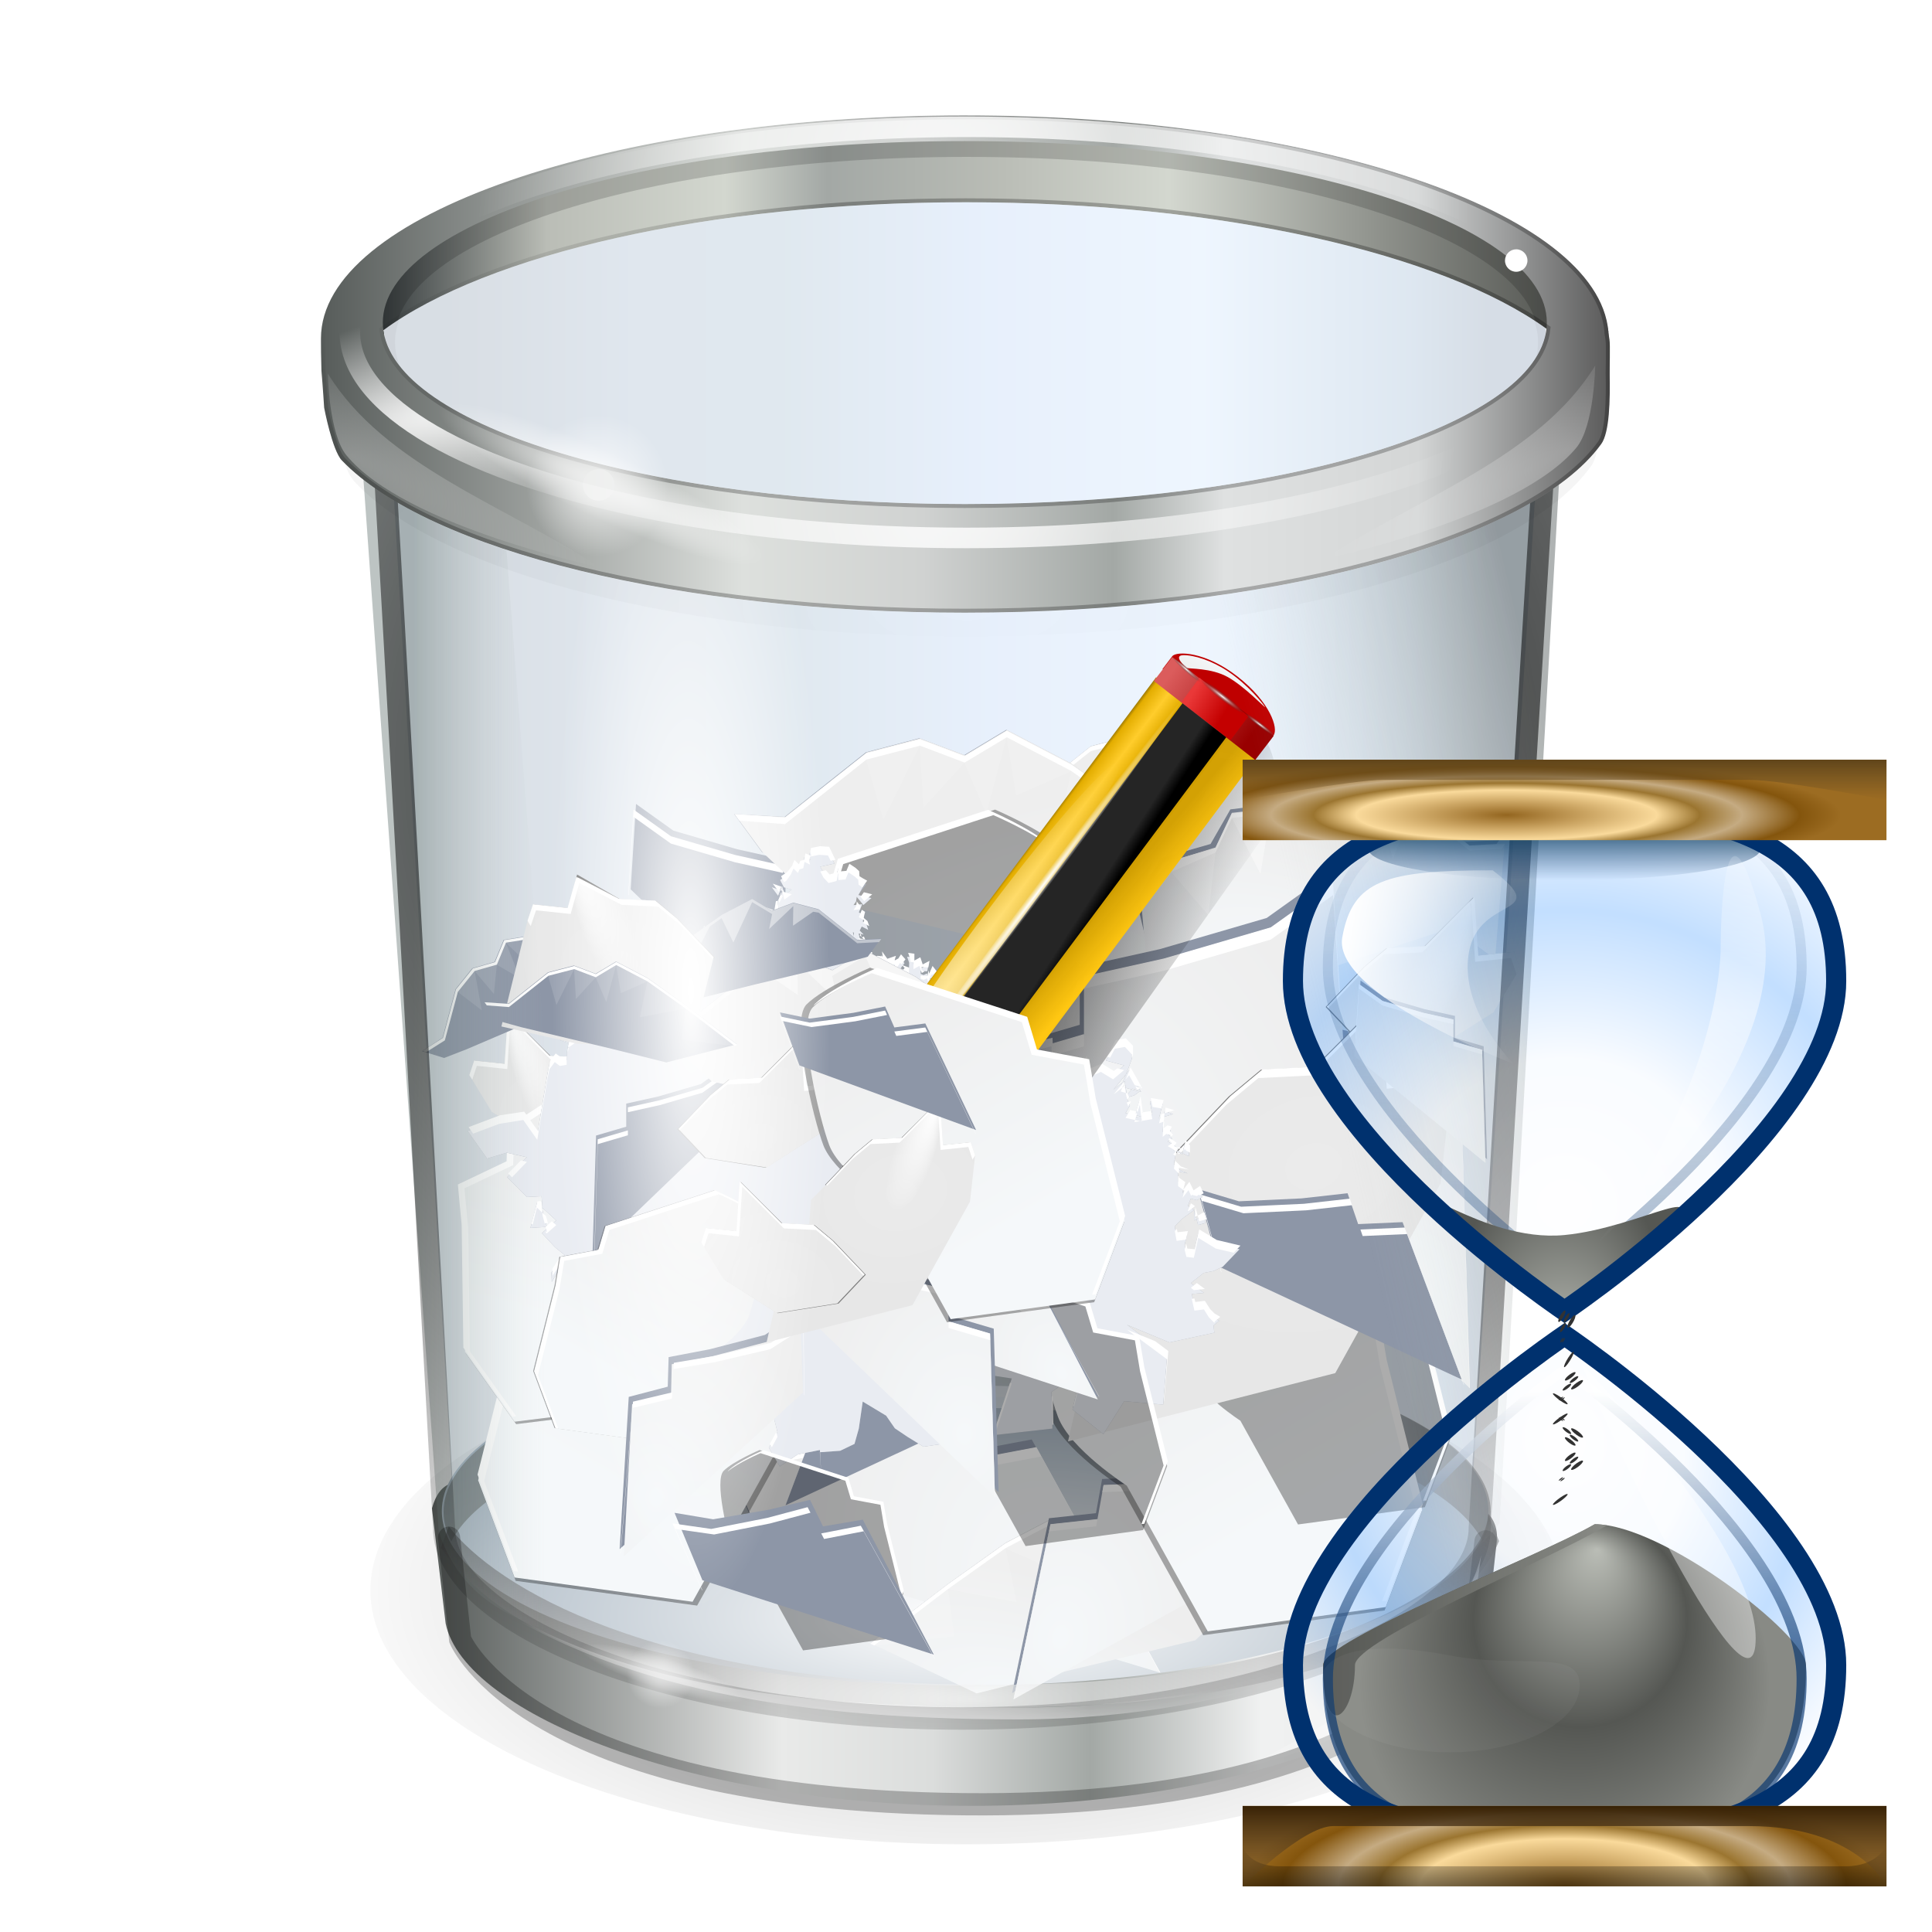 <svg height="256" width="256" xmlns="http://www.w3.org/2000/svg" xmlns:xlink="http://www.w3.org/1999/xlink">
  <defs>
    <linearGradient id="linearGradient12637" gradientUnits="userSpaceOnUse" x1="58.859" x2="196.873" y1="97.519" y2="97.519">
      <stop offset="0" stop-color="#3d5976"/>
      <stop offset=".183" stop-color="#6386ac"/>
      <stop offset=".319" stop-color="#628dad"/>
      <stop offset=".512" stop-color="#86b1ed"/>
      <stop offset=".727" stop-color="#abd1fb"/>
      <stop offset=".928" stop-color="#5888b7"/>
      <stop offset="1" stop-color="#335781"/>
    </linearGradient>
    <radialGradient id="radialGradient6192" cx="557.5" cy="253" gradientTransform="matrix(1 0 0 .431 0 143.913)" gradientUnits="userSpaceOnUse" r="85.263" xlink:href="#linearGradient2615"/>
    <linearGradient id="linearGradient2615">
      <stop offset="0"/>
      <stop offset="1" stop-opacity="0"/>
    </linearGradient>
    <filter id="filter2641" height="1.554" width="1.203" x="-.101" y="-.277">
      <feGaussianBlur stdDeviation="6.469"/>
    </filter>
    <filter id="filter2609" height="1.224" width="1.082" x="-.041" y="-.112">
      <feGaussianBlur stdDeviation="2.612"/>
    </filter>
    <linearGradient id="linearGradient6194" gradientUnits="userSpaceOnUse" x1="57.236" x2="199.062" y1="233.102" y2="233.102">
      <stop offset="0" stop-color="#575c5a"/>
      <stop offset=".327" stop-color="#e9eae9"/>
      <stop offset=".467" stop-color="#dbdddc"/>
      <stop offset=".615" stop-color="#a3a8a5"/>
      <stop offset=".774" stop-color="#f0f1f1"/>
      <stop offset=".903" stop-color="#edeeee"/>
      <stop offset="1" stop-color="#5a5a5a"/>
    </linearGradient>
    <radialGradient id="radialGradient6196" cx="562.5" cy="448.381" gradientTransform="matrix(1.139 0 0 .38 -512.808 43.755)" gradientUnits="userSpaceOnUse" r="103.5">
      <stop offset="0" stop-color="#fff"/>
      <stop offset="1" stop-color="#7e92a4"/>
    </radialGradient>
    <linearGradient id="linearGradient6198" gradientUnits="userSpaceOnUse" x1="483.312" x2="624.75" xlink:href="#linearGradient10593" y1="216.719" y2="216.719"/>
    <linearGradient id="linearGradient10593">
      <stop offset="0" stop-color="#575c5a"/>
      <stop offset=".327" stop-color="#dde0dd"/>
      <stop offset=".467" stop-color="#d0d2d1"/>
      <stop offset=".615" stop-color="#a3a8a5"/>
      <stop offset=".701" stop-color="#dfe1e1"/>
      <stop offset=".851" stop-color="#d4d6d6"/>
      <stop offset="1" stop-color="#5a5a5a"/>
    </linearGradient>
    <radialGradient id="radialGradient6200" cx="571.5" cy="149.031" gradientTransform="matrix(.609 -0 0 .705 223.219 104.392)" gradientUnits="userSpaceOnUse" r="71.688" xlink:href="#linearGradient5554"/>
    <linearGradient id="linearGradient5554">
      <stop offset="0" stop-color="#fff"/>
      <stop offset="1" stop-color="#fff" stop-opacity="0"/>
    </linearGradient>
    <filter id="filter5562" height="1.448" width="1.049" x="-.025" y="-.178">
      <feGaussianBlur stdDeviation=".83"/>
    </filter>
    <radialGradient id="radialGradient6202" cx="554.875" cy="330.002" gradientTransform="matrix(1.77 0 0 .349 -853.383 109.956)" gradientUnits="userSpaceOnUse" r="83.125">
      <stop offset="0" stop-color="#fff"/>
      <stop offset="1" stop-color="#323232"/>
    </radialGradient>
    <radialGradient id="radialGradient6204" cx="543" cy="323.372" gradientTransform="matrix(1.575 .159 -.013 .126 -734.151 100.565)" gradientUnits="userSpaceOnUse" r="69.25" xlink:href="#linearGradient5554"/>
    <linearGradient id="linearGradient6296" gradientUnits="userSpaceOnUse" x1="633.045" x2="596.058" y1="425.472" y2="434.072">
      <stop offset="0" stop-color="#384240"/>
      <stop offset="1" stop-color="#c1cbc9" stop-opacity="0"/>
    </linearGradient>
    <linearGradient id="linearGradient6298" gradientTransform="matrix(-.867 0 0 .867 1035.113 287.4)" gradientUnits="userSpaceOnUse" x1="639.222" x2="619" y1="161" y2="161">
      <stop offset="0" stop-color="#5a6c68"/>
      <stop offset="1" stop-color="#c1cbc9" stop-opacity="0"/>
    </linearGradient>
    <radialGradient id="radialGradient6300" cx="191.454" cy="164.72" gradientTransform="matrix(1.785 -.021 .021 1.684 -151.833 -117.034)" gradientUnits="userSpaceOnUse" r="81.037">
      <stop offset="0"/>
      <stop offset="1" stop-opacity=".088"/>
    </radialGradient>
    <radialGradient id="radialGradient6302" cx="517.5" cy="192" gradientTransform="matrix(1.474 -.014 .061 6.583 -256.812 -806.894)" gradientUnits="userSpaceOnUse" r="12.5" xlink:href="#linearGradient5554"/>
    <linearGradient id="lg1">
      <stop offset="0" stop-opacity="0"/>
      <stop offset="1"/>
    </linearGradient>
    <radialGradient id="radialGradient6218" cx="554.092" cy="177.334" gradientTransform="matrix(1 0 0 .406 0 64.598)" gradientUnits="userSpaceOnUse" r="84.223" xlink:href="#lg1"/>
    <filter id="filter9728" height="1.086" width="1.033" x="-.017" y="-.043">
      <feGaussianBlur stdDeviation="1.13"/>
    </filter>
    <linearGradient id="linearGradient6220" gradientTransform="matrix(-.867 0 0 .867 1034.26 -113.35)" gradientUnits="userSpaceOnUse" x1="467.448" x2="640.723" y1="93.66" y2="93.66">
      <stop offset="0" stop-color="#555753"/>
      <stop offset=".327" stop-color="#d3d7cf"/>
      <stop offset=".467" stop-color="#babdb6"/>
      <stop offset=".615" stop-color="#a3a8a5"/>
      <stop offset=".701" stop-color="#d3d7cf"/>
      <stop offset=".851" stop-color="#babdb6"/>
      <stop offset="1" stop-color="#2e3436"/>
    </linearGradient>
    <linearGradient id="linearGradient6222" gradientUnits="userSpaceOnUse" x1="472.532" x2="635.651" xlink:href="#linearGradient10593" y1="-33.185" y2="-33.185"/>
    <linearGradient id="linearGradient6224" gradientUnits="userSpaceOnUse" x1="538.031" x2="526.156" xlink:href="#linearGradient2615" y1="-53.188" y2="-72.188"/>
    <filter id="filter9847" height="1.06" width="1.023" x="-.012" y="-.03">
      <feGaussianBlur stdDeviation=".575"/>
    </filter>
    <radialGradient id="radialGradient6226" cx="555.5" cy="82.5" gradientTransform="matrix(.793 .055 -.122 1.757 125.042 -93.14)" gradientUnits="userSpaceOnUse" r="93.025" xlink:href="#linearGradient5554"/>
    <radialGradient id="radialGradient6228" cx="471.623" cy="89.982" gradientTransform="matrix(.049 .162 -1.074 .321 561.836 -14.365)" gradientUnits="userSpaceOnUse" r="93.025" xlink:href="#linearGradient5554"/>
    <filter id="filter5339" height="1.141" width="1.047" x="-.024" y="-.071">
      <feGaussianBlur stdDeviation="1.162"/>
    </filter>
    <radialGradient id="radialGradient6230" cx="157.625" cy="118.625" gradientTransform="matrix(1 0 0 5.421 0 -524.447)" gradientUnits="userSpaceOnUse" r="2.375" xlink:href="#linearGradient5554"/>
    <filter id="filter5383" height="1.131" width="1.711" x="-.355" y="-.066">
      <feGaussianBlur stdDeviation=".703"/>
    </filter>
    <radialGradient id="radialGradient6232" cx="166" cy="115.25" gradientUnits="userSpaceOnUse" r="3.5" xlink:href="#linearGradient5554"/>
    <filter id="filter5383-7" color-interpolation-filters="sRGB" height="1.131" width="1.711" x="-.355" y="-.066">
      <feGaussianBlur stdDeviation=".703"/>
    </filter>
    <radialGradient id="radialGradient6242" cx="476.438" cy="117.97" gradientTransform="matrix(1.87 1.104 -.38 .643 -799.356 -541.309)" gradientUnits="userSpaceOnUse" r="17.188" xlink:href="#linearGradient5554"/>
    <radialGradient id="radialGradient6244" cx="476.438" cy="117.97" gradientTransform="matrix(-1.87 1.104 .38 .643 1054.163 -542.356)" gradientUnits="userSpaceOnUse" r="17.188" xlink:href="#linearGradient5554"/>
    <radialGradient id="radialGradient6246" cx="628.042" cy="246.655" gradientTransform="matrix(2.709 0 0 2.441 -1507.654 -383.965)" gradientUnits="userSpaceOnUse" r="15.812" xlink:href="#linearGradient5554"/>
    <filter id="filter1372" height="1.262" width="1.067" x="-.034" y="-.131">
      <feGaussianBlur stdDeviation="1.343"/>
    </filter>
    <clipPath id="clipPath17841">
      <path d="m554.031-64.656c-45.003 0-81.5 12.629-81.5 28.219 0 .916.006 2.412.062 4.094.166 1.873.344 4.688.344 4.688s1.017 5.407 2.25 6.688c10.997 11.428 42.851 19.25 78.844 19.25 38.133 0 71.473-8.852 80.531-21.344 1.05-1.448 1.135-5.568 1.062-8.969-.001-.043.001-.082 0-.125.032-1.351.031-2.509.031-3.281 0-.583-.087-1.144-.188-1.719-.004-.052.005-.104 0-.156-1.35-15.18-37.289-27.344-81.438-27.344zm.125 11c32.367 0 60.32 6.527 73.469 16-1.318 12.321-33.75 22.188-73.594 22.188-39.644 0-71.973-9.765-73.594-22 13.036-9.569 41.142-16.188 73.719-16.188z"/>
    </clipPath>
    <filter id="filter4069" color-interpolation-filters="sRGB" height="1.244" width="1.094" x="-.047" y="-.122">
      <feGaussianBlur stdDeviation=".642"/>
    </filter>
    <linearGradient id="linearGradient4004">
      <stop offset="0" stop-color="#f5f8fa"/>
      <stop offset="1" stop-color="#eee"/>
    </linearGradient>
    <filter id="filter4023" color-interpolation-filters="sRGB" height="1.147" width="1.161" x="-.081" y="-.074">
      <feGaussianBlur stdDeviation=".813"/>
    </filter>
    <filter id="filter4126" color-interpolation-filters="sRGB" height="1.188" width="1.259" x="-.13" y="-.094">
      <feGaussianBlur stdDeviation="1.04"/>
    </filter>
    <filter id="filter4181" color-interpolation-filters="sRGB" height="1.442" width="1.301" x="-.15" y="-.221">
      <feGaussianBlur stdDeviation="1.599"/>
    </filter>
    <filter id="filter4175" color-interpolation-filters="sRGB" height="1.144" width="1.146" x="-.073" y="-.072">
      <feGaussianBlur stdDeviation=".615"/>
    </filter>
    <filter id="filter14744" color-interpolation-filters="sRGB" height="1.298" width="1.189" x="-.094" y="-.149">
      <feGaussianBlur stdDeviation="1.292"/>
    </filter>
    <radialGradient id="radialGradient28421" cx="229.402" cy="-9.399" gradientTransform="matrix(1.262 -.338 .151 .564 -206.063 39.934)" gradientUnits="userSpaceOnUse" r="16.94" xlink:href="#linearGradient4004"/>
    <radialGradient id="radialGradient28433" cx="229.402" cy="-9.399" gradientTransform="matrix(1.818 -.487 .218 .812 -337.072 85.903)" gradientUnits="userSpaceOnUse" r="16.94" xlink:href="#linearGradient4004"/>
    <filter id="filter20074" color-interpolation-filters="sRGB" height="1.206" width="1.068" x="-.034" y="-.103">
      <feGaussianBlur stdDeviation=".464"/>
    </filter>
    <radialGradient id="radialGradient28437" cx="273.125" cy="9.22" gradientTransform="matrix(2.226 0 0 3.024 -510.129 -36.425)" gradientUnits="userSpaceOnUse" r="10.125" xlink:href="#linearGradient4004"/>
    <radialGradient id="radialGradient28445" cx="229.402" cy="-9.399" gradientTransform="matrix(-1.265 -.339 -.151 .565 375.392 47.154)" gradientUnits="userSpaceOnUse" r="16.94" xlink:href="#linearGradient4004"/>
    <radialGradient id="radialGradient28449" cx="243.125" cy="2.433" gradientTransform="matrix(1.053 .282 -.229 .854 182.206 25.331)" gradientUnits="userSpaceOnUse" r="13.25">
      <stop offset="0" stop-color="#ebebeb"/>
      <stop offset="1" stop-color="#e7e7e7"/>
    </radialGradient>
    <radialGradient id="radialGradient28451" cx="389.13" cy="-4.978" fx="384.97" fy="-16.156" gradientTransform="matrix(.255 -.088 .263 .76 337.699 128.201)" gradientUnits="userSpaceOnUse" r="12.75" xlink:href="#linearGradient5554"/>
    <filter id="filter14679" color-interpolation-filters="sRGB" height="1.072" width="1.058" x="-.029" y="-.036">
      <feGaussianBlur stdDeviation=".981"/>
    </filter>
    <filter id="filter18046" color-interpolation-filters="sRGB" height="1.015" width="1.011" x="-.006" y="-.007">
      <feGaussianBlur stdDeviation=".193"/>
    </filter>
    <radialGradient id="radialGradient28489" cx="273.125" cy="9.22" gradientTransform="matrix(.808 -.389 .529 1.097 -156.939 94.859)" gradientUnits="userSpaceOnUse" r="10.125" xlink:href="#linearGradient4004"/>
    <linearGradient id="linearGradient28493" gradientUnits="userSpaceOnUse" x1="33.108" x2="40.856" xlink:href="#linearGradient4004" y1="-.009" y2="-13.429"/>
    <linearGradient id="linearGradient28495" gradientTransform="matrix(1.376 0 0 1.857 -22.548 -92.563)" gradientUnits="userSpaceOnUse" x1="63.911" x2="87.757" xlink:href="#linearGradient2615" y1="79.999" y2="93.999"/>
    <filter id="filter12295" color-interpolation-filters="sRGB" height="1.115" width="1.122" x="-.061" y="-.058">
      <feGaussianBlur stdDeviation="1.476"/>
    </filter>
    <radialGradient id="radialGradient28497" cx="42.618" cy="120.642" gradientTransform="matrix(1.909 1.839 -8.622 7.577 1009.852 -881.361)" gradientUnits="userSpaceOnUse" r="3.407">
      <stop offset="0" stop-color="#b4942a"/>
      <stop offset="1" stop-color="#e4dcc9"/>
    </radialGradient>
    <linearGradient id="linearGradient28499" gradientTransform="matrix(.999 0 0 1 .14 .005)" gradientUnits="userSpaceOnUse" x1="75.848" x2="81.453" y1="72.804" y2="77.047">
      <stop offset="0" stop-color="#252525"/>
      <stop offset=".5" stop-color="#252525"/>
      <stop offset=".75" stop-color="#252525"/>
      <stop offset="1"/>
    </linearGradient>
    <linearGradient id="linearGradient28501" gradientTransform="matrix(.999 0 0 1 .14 .005)" gradientUnits="userSpaceOnUse" x1="76.709" x2="80.58" y1="83.326" y2="87.155">
      <stop offset="0" stop-color="#d4a100" stop-opacity=".976"/>
      <stop offset="1" stop-color="#ffc712"/>
    </linearGradient>
    <linearGradient id="linearGradient28503" gradientTransform="matrix(1.288 1.174 -.547 .621 81.686 27.894)" gradientUnits="userSpaceOnUse" x1="11.326" x2="14.494" y1="57.384" y2="57.384">
      <stop offset="0" stop-color="#9a7600"/>
      <stop offset=".093" stop-color="#e3ad00"/>
      <stop offset=".504" stop-color="#ffcd2c"/>
      <stop offset=".916" stop-color="#e3ad00"/>
      <stop offset="1" stop-color="#b98d00"/>
    </linearGradient>
    <linearGradient id="linearGradient28505" gradientTransform="matrix(.999 0 0 .999 .108 -.09)" gradientUnits="userSpaceOnUse" x1="114.928" x2="100.656" y1="-22.56" y2="-22.053">
      <stop offset="0" stop-color="#980000"/>
      <stop offset="1" stop-color="#db5c5c"/>
    </linearGradient>
    <linearGradient id="linearGradient28507" gradientUnits="userSpaceOnUse" x1="-12.818" x2="82.173" y1="7.462" y2="7.462">
      <stop offset="0" stop-color="#fff" stop-opacity=".683"/>
      <stop offset="1" stop-color="#fff" stop-opacity="0"/>
    </linearGradient>
    <filter id="filter3849" color-interpolation-filters="sRGB" height="1.777" width="1.016" x="-.008" y="-.389">
      <feGaussianBlur stdDeviation=".315"/>
    </filter>
    <radialGradient id="radialGradient28509" cx="34.678" cy="7.462" gradientTransform="matrix(-1.51 .003 -0 -.009 87.052 7.439)" gradientUnits="userSpaceOnUse" r="47.595" xlink:href="#linearGradient5554"/>
    <linearGradient id="linearGradient28511" gradientTransform="matrix(.618 0 0 .623 24.108 47.994)" gradientUnits="userSpaceOnUse" x1="33.342" x2="24.451" y1="117.839" y2="107.355">
      <stop offset="0"/>
      <stop offset="1" stop-color="#515151"/>
    </linearGradient>
    <linearGradient id="linearGradient28513" gradientTransform="matrix(1.673 1.519 -1.501 1.693 18.676 -24.466)" gradientUnits="userSpaceOnUse" x1="48.499" x2="48.733" xlink:href="#linearGradient4004" y1=".812" y2="2.366"/>
    <linearGradient id="linearGradient28515" gradientTransform="matrix(.997 0 0 1 .281 .011)" gradientUnits="userSpaceOnUse" x1="92.226" x2="96.58" y1="54.119" y2="57.151">
      <stop offset="0" stop-color="#ea3838"/>
      <stop offset="1" stop-color="#c40000"/>
    </linearGradient>
    <radialGradient id="radialGradient28517" cx="49.012" cy="2.674" gradientTransform="matrix(2.26 0 0 .275 -2.259 -25.415)" gradientUnits="userSpaceOnUse" r="1.725" xlink:href="#linearGradient3207-6"/>
    <linearGradient id="linearGradient3207-6">
      <stop offset="0" stop-color="#fff"/>
      <stop offset="1" stop-color="#252525" stop-opacity="0"/>
    </linearGradient>
    <radialGradient id="radialGradient28519" cx="49.012" cy="2.674" gradientTransform="matrix(1.551 0 0 .187 21.622 -31.864)" gradientUnits="userSpaceOnUse" r="1.725" xlink:href="#linearGradient3207-6"/>
    <radialGradient id="radialGradient28521" cx="49.012" cy="2.674" gradientTransform="matrix(1.55 0 0 .188 -193.24 -23.536)" gradientUnits="userSpaceOnUse" r="1.725" xlink:href="#linearGradient3207-6"/>
    <radialGradient id="radialGradient28543" cx="229.402" cy="-9.399" gradientTransform="matrix(-.861 -.231 -.103 .385 234.539 25.048)" gradientUnits="userSpaceOnUse" r="16.94" xlink:href="#linearGradient4004"/>
    <linearGradient id="linearGradient9265" gradientTransform="matrix(-.641 0 0 .641 382.28 -107.78)" gradientUnits="userSpaceOnUse" x1="421.608" x2="431.437" xlink:href="#linearGradient4004" y1="134.025" y2="117"/>
    <radialGradient id="radialGradient9313" cx="273.125" cy="9.22" gradientTransform="matrix(-1.347 -.65 -.882 1.83 432.622 137.704)" gradientUnits="userSpaceOnUse" r="10.125" xlink:href="#linearGradient4004"/>
    <radialGradient id="radialGradient9341" cx="273.125" cy="9.22" gradientTransform="matrix(1.496 0 0 2.031 -300.939 -44.218)" gradientUnits="userSpaceOnUse" r="10.125" xlink:href="#linearGradient4004"/>
    <radialGradient id="radialGradient9400" cx="273.125" cy="9.22" gradientTransform="matrix(-.897 0 0 1.218 282.734 -14.179)" gradientUnits="userSpaceOnUse" r="10.125" xlink:href="#linearGradient4004"/>
    <radialGradient id="radialGradient6738" cx="64" cy="53.346" gradientTransform="matrix(.394 1.396 1.202 -.339 -25.348 4.518)" gradientUnits="userSpaceOnUse" r="28" xlink:href="#XMLID_30_"/>
    <linearGradient id="XMLID_30_" gradientTransform="matrix(-1 0 -0 -1 157.631 -36.923)" gradientUnits="userSpaceOnUse" x1="32.001" x2="32.001" y1="-93.999" y2="-97.999">
      <stop offset="0" stop-color="#fff"/>
      <stop offset=".337" stop-color="#ecf5ff"/>
      <stop offset=".673" stop-color="#3795ff"/>
      <stop offset="1" stop-color="#fff"/>
    </linearGradient>
    <radialGradient id="radialGradient6740" cx="64" cy="53.346" gradientTransform="matrix(0 -1.557 1.652 0 -24.122 151.923)" gradientUnits="userSpaceOnUse" r="28" xlink:href="#XMLID_30_"/>
    <radialGradient id="radialGradient6742" cx="64" cy="99.996" fx="67.25" fy="86.496" gradientUnits="userSpaceOnUse" r="20.396">
      <stop offset="0" stop-color="#babdb6"/>
      <stop offset=".521" stop-color="#555753"/>
      <stop offset="1" stop-color="#888a85"/>
    </radialGradient>
    <linearGradient id="linearGradient6744" gradientTransform="matrix(1 0 0 1 32 8)" gradientUnits="userSpaceOnUse" x1="8.001" x2="36.209" y1="85.496" y2="85.496">
      <stop offset="0" stop-color="#555753"/>
      <stop offset="1" stop-color="#888a85"/>
    </linearGradient>
    <linearGradient id="linearGradient6746" gradientUnits="userSpaceOnUse" x1="64" x2="63.236" y1="66.571" y2="11.994">
      <stop offset="0" stop-color="#00316e"/>
      <stop offset="1" stop-color="#00316e" stop-opacity="0"/>
    </linearGradient>
    <clipPath id="clipPath3494">
      <path d="m88 30.001c0-15.465-10.745-18.001-24-18.001s-24 2.536-24 18.001c0 15.464 24 33.999 24 33.999s24-18.535 24-33.999z"/>
    </clipPath>
    <filter id="filter10374" height="1.182" width="1.192" x="-.096" y="-.088">
      <feGaussianBlur stdDeviation="1.5"/>
    </filter>
    <linearGradient id="linearGradient6748" gradientUnits="userSpaceOnUse" x1="32.5" x2="32.5" xlink:href="#XMLID_29_" y1="99.75" y2="107.5"/>
    <linearGradient id="XMLID_29_" gradientTransform="matrix(-1 0 -0 -1 157.631 -36.923)" gradientUnits="userSpaceOnUse" x1="32.001" x2="32.001" xlink:href="#lg1" y1="10" y2="6"/>
    <radialGradient id="radialGradient6750" cx="63.628" cy="58.093" fx="63.924" fy="67.55" gradientUnits="userSpaceOnUse" r="9.462">
      <stop offset="0" stop-color="#babdb6"/>
      <stop offset="1" stop-color="#555753"/>
    </radialGradient>
    <clipPath id="clipPath5468">
      <path d="m92 30.001c0-15.465-12.536-18.001-28-18.001s-28 2.536-28 18.001c0 15.464 28 33.999 28 33.999s28-18.535 28-33.999z"/>
    </clipPath>
    <filter id="filter4258" height="1.177" width="1.157" x="-.079" y="-.085">
      <feGaussianBlur stdDeviation=".999"/>
    </filter>
    <linearGradient id="linearGradient6752" gradientUnits="userSpaceOnUse" x1="32.501" x2="32.501" y1="12.25" y2="4.5">
      <stop offset="0" stop-color="#00316e" stop-opacity="0"/>
      <stop offset="1" stop-color="#003754"/>
    </linearGradient>
    <filter id="filter8155" height="1.134" width="1.226" x="-.113" y="-.067">
      <feGaussianBlur stdDeviation=".816"/>
    </filter>
    <linearGradient id="linearGradient6754" gradientTransform="matrix(.85 0 0 1 37.304 8)" gradientUnits="userSpaceOnUse" spreadMethod="reflect" x1="54.943" x2="54.943" xlink:href="#XMLID_34_" y1="48" y2="25.22"/>
    <linearGradient id="XMLID_34_" gradientTransform="translate(93.63 -50.923)" gradientUnits="userSpaceOnUse" x1="45.139" x2="45.139" y1="9.58" y2="48">
      <stop offset="0" stop-color="#fff" stop-opacity="0"/>
      <stop offset="1" stop-color="#fff"/>
    </linearGradient>
    <filter id="filter6189" height="1.103" width="1.238" x="-.119" y="-.052">
      <feGaussianBlur stdDeviation=".826"/>
    </filter>
    <radialGradient id="radialGradient6756" cx="58.25" cy="24" gradientTransform="matrix(1.039 0 0 .172 -2.279 9.371)" gradientUnits="userSpaceOnUse" r="32" xlink:href="#XMLID_28_"/>
    <linearGradient id="XMLID_28_" gradientTransform="translate(93.63 -50.923)" gradientUnits="userSpaceOnUse" x1="0" x2="64.001" y1="4" y2="4">
      <stop offset="0" stop-color="#946620"/>
      <stop offset=".45" stop-color="#fada9b"/>
      <stop offset=".577" stop-color="#9b7530"/>
      <stop offset=".704" stop-color="#c5ab82"/>
      <stop offset=".876" stop-color="#84550d"/>
      <stop offset="1" stop-color="#9c6c22"/>
    </linearGradient>
    <linearGradient id="linearGradient6758" gradientTransform="matrix(-1 0 -0 -1 96.001 22)" gradientUnits="userSpaceOnUse" x1="32.001" x2="32.001" xlink:href="#XMLID_29_" y1="10" y2="6"/>
    <linearGradient id="linearGradient6760" gradientUnits="userSpaceOnUse" x1="64" x2="64" y1="12.004" y2="8.004">
      <stop offset="0" stop-color="#6c5025" stop-opacity="0"/>
      <stop offset="1" stop-color="#60451a"/>
    </linearGradient>
    <linearGradient id="linearGradient6762" gradientUnits="userSpaceOnUse" x1="66.126" x2="66.126" y1="33.455" y2="60.971">
      <stop offset="0" stop-color="#00316e"/>
      <stop offset="1" stop-color="#fff"/>
    </linearGradient>
    <radialGradient id="radialGradient6764" cx="64" cy="148.014" gradientTransform="matrix(1 0 0 .328 0 71.44)" gradientUnits="userSpaceOnUse" r="32" xlink:href="#XMLID_28_"/>
    <linearGradient id="linearGradient6766" gradientTransform="matrix(-1 0 0 -1 96.001 22.045)" gradientUnits="userSpaceOnUse" x1="32.001" x2="32.001" xlink:href="#XMLID_29_" y1="-93.999" y2="-97.999"/>
    <linearGradient id="linearGradient6768" gradientTransform="matrix(1 0 0 1 32 6.057)" gradientUnits="userSpaceOnUse" x1="32" x2="32" y1="114" y2="106">
      <stop offset="0" stop-color="#5d4b3b" stop-opacity="0"/>
      <stop offset="1" stop-color="#392306"/>
    </linearGradient>
    <filter id="filter22074" height="2.342" width="1.415" x="-.208" y="-.671">
      <feGaussianBlur stdDeviation="2.882"/>
    </filter>
    <linearGradient id="linearGradient73" gradientUnits="userSpaceOnUse" x1="11" x2="25" y1="24.001" y2="24.001">
      <stop offset="0" stop-color="#fff"/>
      <stop offset=".5" stop-color="#fff" stop-opacity=".498"/>
      <stop offset="1" stop-color="#fff" stop-opacity="0"/>
    </linearGradient>
    <filter id="filter8380" height="1.129" width="1.24" x="-.12" y="-.065">
      <feGaussianBlur stdDeviation=".7"/>
    </filter>
    <linearGradient id="linearGradient6774" gradientUnits="userSpaceOnUse" x1="32.501" x2="32.501" xlink:href="#XMLID_34_" y1="12.25" y2="7.139"/>
  </defs>
  <path d="m50.866 43.353 9.207 156.322c10.16-29.114 133.575-26.923 134.75 1.674l10.043-158.414c-24.839-27.148-133.411-29.716-154.0.418z" fill="url(#linearGradient12637)" opacity=".2"/>
  <ellipse cx="557.5" cy="253" fill="url(#radialGradient6192)" filter="url(#filter2641)" opacity=".5" rx="76.5" ry="28" transform="matrix(1.033 0 0 1.202 -447.793 -93.379)"/>
  <ellipse cx="557.5" cy="253" filter="url(#filter2609)" rx="76.5" ry="28" transform="matrix(.89 0 0 .89 -368.234 -12.007)"/>
  <path d="m127.881 190.358c-22.986 0-43.356 3.723-55.994 9.458-5.009-.329-12.548-7.615-14.651.05l1.815 15.253c2.48 12.033 32.973 24.162 69.701 24.162 38.351 0 67.345-13.106 68.57-25.767l.993-9.146c.479-3.666-2.527-7.902-15.167-4.853-12.685-5.553-32.713-9.157-55.267-9.157z" fill="url(#linearGradient6194)"/>
  <ellipse cx="127.886" cy="200.225" fill="url(#radialGradient6196)" rx="69.342" ry="23.114"/>
  <g enable-background="new" opacity=".6" transform="matrix(.981 0 0 .981 -415.352 -21.865)">
    <path d="m554.031 202.938c-39.036 0-70.719 10.55-70.719 23.562 0 1.363.364 2.7 1.031 4 5.702-11.11 34.739-19.562 69.688-19.562 34.944 0 63.949 8.455 69.656 19.562.668-1.301 1.062-2.636 1.062-4 0-13.012-31.682-23.562-70.719-23.562z" fill="url(#linearGradient6198)"/>
    <path d="m483.312 226.5c0 1.363.364 2.7 1.031 4 5.702-11.11 34.739-19.562 69.688-19.562 34.944 0 63.949 8.455 69.656 19.562" fill="none" filter="url(#filter5562)" stroke="url(#radialGradient6200)" stroke-width="3"/>
  </g>
  <g transform="matrix(1.6 0 0 1.6 30.901 183.958)">
    <use transform="translate(-19.193 -13.86)" xlink:href="#g15210"/>
    <use transform="matrix(-.535 0 0 .535 118.119 -20.887)" xlink:href="#g14870"/>
    <use transform="matrix(.86 -.44 .44 .86 -11.291 68.614)" xlink:href="#g8480"/>
    <use transform="matrix(-.728 0 0 .728 114.478 50.463)" xlink:href="#g8490"/>
    <use transform="matrix(-.696 0 0 .696 116.549 10.196)" xlink:href="#use9383"/>
    <g transform="matrix(-.984 -.177 -.177 .984 169.95 64.762)">
      <path d="m442.25 90.4 3.5 2.5 6 1.75 4.5 1v3.25l4.25 1.25.5 16.75-19.25-18.5z" fill="#8d96a7" filter="url(#filter4126)" transform="matrix(.884 0 0 .884 -296.724 -123.561)"/>
      <path d="m94.023-43.159 3.092 2.209 5.301 1.546 3.976.884v2.872l3.755 1.104.442 14.799-17.174-14.018z" fill="url(#radialGradient9341)"/>
      <path d="m94.023-43.181-.442 7.068.028.028.414-6.489 3.092 2.209 5.301 1.546 3.976.884v-.607l-3.976-.884-5.301-1.546-3.092-2.209zm12.37 7.51v.607l3.755 1.104.414 14.164.028.028-.442-14.799-3.755-1.104z" fill="#fff"/>
    </g>
    <use id="use9291" transform="matrix(-1 0 0 1 118.749 2.45)" xlink:href="#use9289"/>
    <use transform="matrix(.699 0 0 .699 32.034 -3.015)" xlink:href="#use9291"/>
    <g id="use9289" transform="matrix(-2.092 0 0 2.092 268.771 55.829)">
      <path d="m430.25 9.659-11.5 3.75-.75 2.5-4 .75-.5 3-2.25 9 2.25 6 11 1.5 5-9s3.5-2.25 4.25-4.25c.75-2 2.5-9.25 1.25-10.5s-4.75-2.75-4.75-2.75z" fill-opacity=".326" filter="url(#filter4023)" transform="matrix(-.653 0 0 .653 387.309 -41.697)"/>
      <path d="m106.606-35.217 7.368 2.403.481 1.602 2.563.481.32 1.922 1.442 5.767-1.442 3.844-7.048.961-3.204-5.767s-2.243-1.442-2.723-2.723c-.481-1.281-1.602-5.927-.801-6.728s3.043-1.762 3.043-1.762z" fill="url(#linearGradient9265)"/>
      <path d="m106.696-35.379 7.327 2.389.478 1.593 2.549.478.319 1.912 1.434 5.735-1.434 3.823-.179.02 1.354-3.584-1.434-5.735-.319-1.912-2.549-.478-.478-1.593-7.327-2.389s-1.944.833-2.847 1.593c.022-.034.054-.073.08-.1.796-.796 3.027-1.752 3.027-1.752z" fill="#fff"/>
    </g>
    <g id="use9239" transform="translate(-60.865 -4.746)">
      <path d="m442.25 90.4 3.5 2.5 6 1.75 4.5 1v3.25l4.25 1.25.5 16.75-19.25-18.5z" fill="#8d96a7" filter="url(#filter4126)" transform="matrix(.884 0 0 .884 -296.724 -123.561)"/>
      <path d="m94.023-43.159 3.092 2.209 5.301 1.546 3.976.884v2.872l3.755 1.104.442 14.799-17.174-14.018z" fill="url(#radialGradient9341)"/>
      <path d="m94.023-43.181-.442 7.068.028.028.414-6.489 3.092 2.209 5.301 1.546 3.976.884v-.607l-3.976-.884-5.301-1.546-3.092-2.209zm12.37 7.51v.607l3.755 1.104.414 14.164.028.028-.442-14.799-3.755-1.104z" fill="#fff"/>
    </g>
    <use transform="matrix(.803 -.596 .596 .803 18.011 10.147)" xlink:href="#use9235"/>
    <g transform="translate(0 2.501)">
      <path d="m413.515-4.918 3.182.177 5.127-4.066 3.359-.884 2.828 1.061 2.703 2.338 1.362-2.378 2.652.571 3.564 1.498 1.386 2.037 6.718 5.127-9.192 2.359-7.071-1.768-11.844-2.828-3.005-.828z" fill="#8d96a7" filter="url(#filter4069)" transform="matrix(.913 0 0 .913 -314.086 -47.643)"/>
      <path d="m63.439-52.133 2.905.161 4.68-3.712 3.066-.807 2.582.968 2.468 1.568 1.245-1.626 2.42.542 3.226 1.379 1.293 1.848 6.133 4.68-8.392 3.979-6.456-1.614-10.813-2.582-2.744-2.582z" fill="url(#radialGradient28421)"/>
      <path d="m79.136-53.997-2.472-1.471-2.568-.97-3.081.799-4.679 3.709-2.91-.143.257.371 2.653.143 4.679-3.709 3.081-.799 2.568.97 2.472 1.471 1.645-1.107 2.016.121 4.536 3.224 5.82 4.451.314-.143-6.134-4.679-1.309-1.892-3.227-1.332-2.403-.581z" fill="#fff"/>
    </g>
    <g id="g8490" transform="translate(-9.618 -.832)">
      <path d="m413.515 74.985 3.182.177 5.127-4.066 3.359-.884 2.828 1.061 2.652-1.591 4.066 2.121 4.95 3.536 6.718 5.127-9.192 2.359-7.071-1.768-11.844-2.828-3.005-.828z" fill="#8d96a7" filter="url(#filter4069)" transform="matrix(1.315 0 0 1.315 -492.676 -145.332)"/>
      <path d="m51.143-46.719 4.185.232 6.742-5.347 4.417-1.162 3.72 1.395 3.487-2.092 5.347 2.79 6.509 4.65 8.834 6.742-12.089 5.732-9.299-2.325-15.576-3.72-3.952-3.72z" fill="url(#radialGradient28433)"/>
      <path d="m73.686-53.619-1.747 1.048-1.747 1.048-1.849-.699-1.849-.699-2.219.575-2.219.575-6.74 5.343-4.153-.288.37.534 3.783.288 6.74-5.343 2.219-.575 2.219-.575 1.849.699 1.849.699 1.747-1.048 1.747-1.048 2.671 1.397 2.671 1.397 3.267 2.322 3.267 2.322 4.192 3.206 4.192 3.206.226-.103.226-.103-4.418-3.37-4.418-3.37-3.267-2.322-3.267-2.322-2.671-1.397z" fill="#fff"/>
      <path d="m70.77-56.396-1.313.788-1.313.788-1.39-.525-1.39-.525-1.668.433-1.668.433-5.066 4.016-3.134-.217.278.402 2.856.217 5.066-4.016 1.066 3.732 2.27-4.597.236 3.837 2.544-2.786 1.363 3.176 1.263-4.751.603 3.609 3.413-1.508-.956 4.605 5.868-1.114-.511 4.015 6.814.804.17-.077.17-.077-3.321-2.533-3.321-2.533-2.456-1.745-2.456-1.745-2.008-1.05z" fill="#fff" filter="url(#filter20074)" opacity=".35" transform="matrix(1.33 0 0 1.33 -20.461 21.405)"/>
    </g>
    <use transform="matrix(-1 0 0 1 115.834 -13.09)" xlink:href="#use9281"/>
    <g id="g8480">
      <path d="m442.25 90.4 3.5 2.5 6 1.75 4.5 1v3.25l4.25 1.25.5 16.75-19.25-18.5z" fill="#8d96a7" filter="url(#filter4126)" transform="matrix(1.315 0 0 1.315 -503.856 -154.524)"/>
      <path d="m77.753-34.848 4.603 3.288 7.891 2.301 5.918 1.315v4.274l5.589 1.644.658 22.028-25.316-24.33z" fill="url(#radialGradient28437)"/>
      <path d="m77.753-34.881-.658 10.521.041.041.616-9.658 4.603 3.288 7.891 2.301 5.918 1.315v-.904l-5.918-1.315-7.891-2.301-4.603-3.288zm18.412 11.178v.904l5.589 1.644.616 21.083.041.041-.658-22.028-5.589-1.644z" fill="#fff"/>
    </g>
    <g>
      <path d="m434.728 62.257 3.182.177 5.127-4.066 3.359-.884 2.828 1.061 2.652-1.591 4.066 2.121 3.157.404 1.793 3.132 4.495 1.29 2.222 3.836-2.419 9.996-13.845-9.405-11.844-2.828-3.005-.828z" fill="#8d96a7" filter="url(#filter14744)" transform="matrix(-.914 0 0 .914 502.197 -102.306)"/>
      <path d="m105.293-45.117-2.911.162-4.691-3.72-3.073-.809-2.588.97-2.426-1.456-3.72 1.941-3.179.37-1.35 2.865-4.339 1.34-1.807 3.351.845 9.476 13.787-3.862 11.087-3.655 3.573 2.586z" fill="url(#radialGradient28445)"/>
      <path d="m89.609-49.918 2.43 1.458 2.573-.972 3.088.801 4.689 3.717 2.917-.143-.257.372-2.659.143-4.689-3.717-3.088-.801-2.573.972-2.43-1.458-3.717 1.944-3.188.368-1.359 2.863-3.665 1.607-2.168 2.854-.157-.071-.157-.071 1.785-3.426 4.363-1.264 1.359-2.863 3.188-.368 3.717-1.944z" fill="#fff"/>
      <path d="m89.609-49.918 2.43 1.458 2.573-.972 3.088.801 4.689 3.717 2.917-.143-.257.372-2.659.143-4.689-3.717-1.653 4.469-1.435-5.27-2.573.972-1.668 2.671-.762-4.129-3.717 1.944-.82 5.004-2.368-4.636-1.359 2.863-.586 5.193-3.079-3.586-2.168 2.854-.157-.071-.157-.071 1.785-3.426 4.363-1.264 1.359-2.863 3.188-.368 3.717-1.944z" fill="#fff" opacity=".393"/>
    </g>
    <g transform="matrix(-1.668 0 0 1.668 247.917 30.166)">
      <path d="m442.25 90.4 3.5 2.5 6 1.75 4.5 1v3.25l4.25 1.25.5 16.75-19.25-18.5z" fill="#8d96a7" filter="url(#filter4126)" transform="matrix(.884 0 0 .884 -296.724 -123.561)"/>
      <path d="m94.023-43.159 3.092 2.209 5.301 1.546 3.976.884v2.872l3.755 1.104.442 14.799-17.174-14.018z" fill="url(#radialGradient9341)"/>
      <path d="m94.023-43.181-.442 7.068.028.028.414-6.489 3.092 2.209 5.301 1.546 3.976.884v-.607l-3.976-.884-5.301-1.546-3.092-2.209zm12.37 7.51v.607l3.755 1.104.414 14.164.028.028-.442-14.799-3.755-1.104z" fill="#fff"/>
    </g>
    <use transform="matrix(-1.18 0 0 1.18 152.285 -20.481)" xlink:href="#g15210"/>
    <g id="g14870" transform="matrix(-1.315 0 0 1.315 665.001 -144.549)">
      <path d="m425.955 87.959 4.75.5.5-7.75 6.5 6.5 5 .25 3 2.5 5 5.25-4.25 4.5-9.5 1.5-8.25-5.25-3.5-5.75z" fill="#7c7c7c" filter="url(#filter4181)" transform="matrix(.674 0 0 .674 142.603 30.914)"/>
      <path d="m429.584 90.176 3.2.337.337-5.221 4.379 4.379 3.369.168 2.021 1.684 3.369 3.537 1.755 1.781.229 3.245 2.366 2.277 2.522 10.903-16.832-4.3-6.633-11.946-.588-5.328z" fill="url(#radialGradient28449)"/>
      <path d="m433.122 85.291-.337 5.221-3.2-.337-.505 1.516.295.484.484-1.453 3.2.337.337-5.221 4.379 4.379 3.369.168 2.021 1.684 2.969 3.116.126-.126-3.369-3.537-2.021-1.684-3.369-.168z" fill="#fff"/>
      <path d="m425.955 87.959 4.75.5.5-7.75 6.5 6.5 5 .25-2.22 2.21 5 5.25-3.736 5.13-4.596 1.641-8.449-5.731-3.5-5.75z" fill="url(#radialGradient28451)" filter="url(#filter4175)" transform="matrix(.674 0 0 .674 142.603 30.914)"/>
    </g>
    <use id="use9383" transform="matrix(.598 -.205 .205 .598 40.704 20.737)" xlink:href="#g8480"/>
    <use transform="matrix(.796 -.211 .211 .796 1.446 -4.788)" xlink:href="#use9289"/>
    <g transform="matrix(-.787 0 0 .787 513.537 -7.66)">
      <path d="m619.44-23.432-.191-.919-.567-.748-.759.563-.397.857.409-.456.275-.547-.786-.127-.002-.796-.188-.973.934-.33-1.265-.83 1.357-.669.216 1.365-1.332.366-.833-.61-.908-.492-.752.626-.926-.316-1.296-.366-.102 1.343.483-.733.088-.873-.053-.851-.082-.848-2.144.015 1.107-1.836-.416-1.889 1.892.401-1.376-.981-1.298-1.081 1.627 1.897-2.031 1.456 1.58-.225 1.236 1.011-1.802-1.002.994-1.807.007-1.233-1.051-.645.243 2.163-1.982-.9-1.099.259-.594.96-1.994-.753 1.682-1.31-1.435-.471.854-1.246.857-1.159.954 1.08-.299.724-.704-.344-.894-.127.385-.817-.134.57-.583.053-.238-.657-.637.287.475.889-.631.785-.856-.168-.648-.583-1.047-.234.696-.817-.393-1.013-.7.83-.786.251-.689-.453-.691.285-.73.161.02-.766.231-.73.757-1.165-1.372-.222.917 2.136-2.324.003 1.145-2.041-2.329-.23-1.513.608.244-1.613-.556-1.094 1.157-.409-.658.885-.425-1.018-.225.946-.795-.56.826-.248.402-.763-.667-.454-.476-.652-.252-.626-.474.48-.16-.379-.396-.11-.128-.672-.621.287.127-.419-.114-.423-.933-.189-.95.052-.667 1.369 1.486.332-.351.655-.506.544-.854-.196-.174-.859-.011.753-.75-.062-.312-.737-.67.437-.367.344-.031.502-.39.26-.418.211.826 1.134-1.368.315.84.726.701-.861.069.479.272.4-.917-.096.354.852-.55.331.136.627-.403.361-.163.516.676-.339.342.675-.242.967.979-.188-.246-.514-.018-.57-.595.044-.419.424 1.132-.232-.25 1.128-.808-.287-.348.783.943.069-.414.85-.525-.136-.534.096.034.658-.586-.302-.539.082.07-.541-.56.785-.913-.311.221.758.503.609-.239-.441-.306-.398-.436-.268-.287-.424-.462.536.426.565-.884.343-.037-.948.222-.64-.672.087.013.714-.624-.347-.253.753-.706-.362.118.689.697-.05-.001.323-.298.125-.373-.16-.115.389-.343-.805-.548.682.692.282-.462.588-.04.673-.587-.331.174.311.182.307-.192.342-.278-.277-.308-.193-.145.333-.067.363-.369-.007-.268-.093-.236-.157.309.479-.013.57-.527-.321-.561.255-.603-.539.562-.582-.641-.069-.387.516-.597-.213-.633-.036.49.492-.071.69-.614.559-.268-.786-.623-.696.92-.166.942.333-.651.758-.606-.638-.521.709-.775.585-.553-.798.193-.684.574-.42-.252.139.219.186.176.18-.206.145.184-.283-.296-.163-.214.092-.233.013-.069-.111-.13.009-.071.213-.147-.169-.199-.156-.09.237-.206.218.291.07-.517 1.028 1.148-.07 1.081.038-.507.956.061-1.29-1.255-.306.482 1.513-1.58.15-.987.577.981.588-.553-.187-.523-.26-.196.917.899-.265-.008.702-.7-.054-1.319-.68.871-1.202-.344 1.184-1.231-.061 1.514-.356-.321 1.522-1.272-.32-.071 1.31-.295.616.529.432.496.847-.975.113.083-.904-.898.128-.495.497-.618-.332-.655.711.574.778-.331-1.229-1.063.7.882-.826-.81-.897-.317 1.306-1.229-.543-1.299.784-1.164-.973 1.911-.513-.923-1.751-1.058-.19-.74.779-.007.961.331.903.834 2.04-2.131.562 1.263-2.27 1.633 2.02-1.171-.908-.227 1.464-.592-.653-.851.228.672.485.796.23-.347.843.462.786-1.725.367.241-1.747.536 1.825-1.877-.305.26-1.337-1.342.23.387 1.522-1.505-.45.913-.305.163.949-.002.628.04.626-.381-.306-.477.105.227.48-.359.391.458.316-.479.282-.366.255.291.338-.991.474-.229-1.074-.469.556.02.728 1.31-.626.272 1.426-.639.637-.826.363 1.022-.206.01 1.042-.656.462.188.78-.633-.817-.441.935-.689-.467-.352.755.584.329.653-.151.304.747-.67.449.019 1.104-.979-.511-.226.775.78.208.422-1.578 1.314.971.718.744-.188 1.017-1.095-.127.245 1.075-.174.761-.776.087-.487-2.105-1.846 1.122-2.488.585 1.77 1.843.96.443 1.038.203 1.355 1.072-1.389 1.028 1.284.114-.271 1.26-1.011-.146-.535.87-.478.491-.592.345.596.489-.079.767 4.725 1.021 4.464-1.855-4.233 3.147.424 5.257 4.097-.37 2.203 3.475 3.246-2.596-.957-4.044 3.164 2.2-.093 3.852 6.257.702-1.985-5.975 2.019-.306 1.664 1.184-.645 3.811 3.59-1.431-.615 2.005 1.323 1.627 1.948.291 1.677-1.032 1.342-.904.92-1.331 2.463-1.484.411 2.846.453 1.609 1.506.725 2.142.153-.138 2.143.129-2.375 2.334.459 1.891 1.265 1.152-1.962-.907-1.665.463-1.838 1.516 1.862 1.979-1.36 1.325 1.544 2.02-.241-3.042-2.037 3.32-1.543 2.873 2.76-.925 3.875-1.894-6.539 6.638 1.508 1.25-2.91-3.123-.526-.356-2.414 2.211-1.032-1.546-.197-.69-1.398 1.941-.161-.173-1.94-.625 1.961 1.606 1.287 2.412.225.179-2.416.574 1.009.703.924 1.519.019.266-1.496-.297-1.335 1.353-.198-1.583-.082.571-1.479-.247-1.447 1.443-.268 1.11-1.513.979 1.601.032-.976-.531-.819-.875-1.012 1.038-.844 1.374-1.473-1.499-1.345 2.012-1.842.694 2.638-1.743-.11.462-1.684.109-1.54 1.542.078 2.075-2.091-2.068-2.097 2.111-.475 2.075.614 2.045-2.898-3.314-1.265-2.523-.38-1.487 2.073" fill="#aaafb8" filter="url(#filter14679)"/>
      <path d="m619.44-23.432-.191-.919-.567-.748-.759.563-.397.857.409-.456.275-.547-.786-.127-.002-.796-.188-.973.934-.33-1.265-.83 1.357-.669.216 1.365-1.332.366-.833-.61-.908-.492-.752.626-.926-.316-1.296-.366-.102 1.343.483-.733.088-.873-.053-.851-.082-.848-2.144.015 1.107-1.836-.416-1.889 1.892.401-1.376-.981-1.298-1.081 1.627 1.897-2.031 1.456 1.58-.225 1.236 1.011-1.802-1.002.994-1.807.007-1.233-1.051-.645.243 2.163-1.982-.9-1.099.259-.594.96-1.994-.753 1.682-1.31-1.435-.471.854-1.246.857-1.159.954 1.08-.299.724-.704-.344-.894-.127.385-.817-.134.57-.583.053-.238-.657-.637.287.475.889-.631.785-.856-.168-.648-.583-1.047-.234.696-.817-.393-1.013-.7.83-.786.251-.689-.453-.691.285-.73.161.02-.766.231-.73.757-1.165-1.372-.222.917 2.136-2.324.003 1.145-2.041-2.329-.23-1.513.608.244-1.613-.556-1.094 1.157-.409-.658.885-.425-1.018-.225.946-.795-.56.826-.248.402-.763-.667-.454-.476-.652-.252-.626-.474.48-.16-.379-.396-.11-.128-.672-.621.287.127-.419-.114-.423-.933-.189-.95.052-.667 1.369 1.486.332-.351.655-.506.544-.854-.196-.174-.859-.011.753-.75-.062-.312-.737-.67.437-.367.344-.031.502-.39.26-.2.237.609 1.108-1.368.315.84.726.701-.861.069.479.272.4-.917-.096.354.852-.55.331.136.627-.403.361-.163.516.676-.339.342.675-.242.967.979-.188-.246-.514-.018-.57-.595.044-.419.424 1.132-.232-.25 1.128-.808-.287-.348.783.943.069-.414.85-.525-.136-.534.096.034.658-.586-.302-.539.082.07-.541-.56.785-.913-.311.221.758.503.609-.239-.441-.306-.398-.436-.268-.287-.424-.462.536.426.565-.884.343-.037-.948.222-.64-.672.087.013.714-.624-.347-.253.753-.706-.362.118.689.697-.05-.001.323-.298.125-.373-.16-.115.389-.343-.805-.548.682.692.282-.462.588-.04.673-.587-.331.174.311.182.307-.192.342-.278-.277-.308-.193-.145.333-.067.363-.369-.007-.268-.093-.236-.157.309.479-.013.57-.527-.321-.561.255-.603-.539.562-.582-.641-.069-.387.516-.597-.213-.633-.036.49.492-.071.69-.614.559-.268-.786-.623-.696.92-.166.942.333-.651.758-.606-.638-.521.709-.775.585-.553-.798.193-.684.574-.42-.252.139.219.186.176.18-.206.145.184-.283-.296-.163-.214.092-.233.013-.069-.111-.13.009-.071.213-.147-.169-.199-.156-.09.237-.206.218.291.07-.517 1.028 1.148-.07 1.081.038-.507.956.061-1.29-1.255-.306.482 1.513-1.58.15-.987.577.981.588-.553-.187-.523-.26-.196.917.899-.265-.008.702-.7-.054-1.319-.68.871-1.202-.344 1.184-1.231-.061 1.514-.356-.321 1.522-1.272-.32-.071 1.31-.295.616.529.432.496.847-.975.113.083-.904-.898.128-.495.497-.618-.332-.655.711.574.778-.331-1.229-1.063.7.882-.826-.81-.897-.317 1.306-1.229-.543-1.299.784-1.164-.973 1.911-.513-.923-1.751-1.058-.19-.74.779-.007.961.331.903.834 2.04-2.131.562 1.263-2.27 1.633 2.02-1.171-.908-.227 1.464-.592-.653-.851.228.672.485.796.23-.347.843.462.786-1.725.367.241-1.747.536 1.825-1.877-.305.26-1.337-1.342.23.387 1.522-1.505-.45.913-.305.163.949-.002.628.04.626-.381-.306-.477.105.227.48-.359.391.458.316-.479.282-.366.255.291.338-.991.474-.229-1.074-.469.556.02.728 1.31-.626.272 1.426-.639.637-.826.363 1.022-.206.01 1.042-.656.462.188.78-.633-.817-.441.935-.689-.467-.352.755.584.329.653-.151.304.747-.67.449.019 1.104-.979-.511-.226.775.78.208.422-1.578 1.314.971.718.744-.188 1.017-1.095-.127.245 1.075-.174.761-.776.087-.487-2.105-1.846 1.122-2.488.585 1.77 1.843.96.443 1.038.203 1.355 1.072-1.389 1.028 1.284.114-.271 1.26-1.011-.146-.535.87-.478.491-.592.345.596.489-.079.767 4.725 1.021 4.464-1.855-4.233 3.147.424 5.257 4.097-.37 2.203 3.475 3.246-2.596-.957-4.044 3.164 2.2-.093 3.852 6.257.702-1.985-5.975 2.019-.306 1.664 1.184-.645 3.811 3.59-1.431-.615 2.005 1.323 1.627 1.948.291 1.677-1.032 1.342-.904.92-1.331 2.463-1.484.411 2.846.453 1.609 1.506.725 2.142.153-.138 2.143.129-2.375 2.334.459 1.891 1.265 1.152-1.962-.907-1.665.463-1.838 1.516 1.862 1.979-1.36 1.325 1.544 2.02-.241-3.042-2.037 3.32-1.543 2.873 2.76-.925 3.875-1.894-6.539 6.638 1.508 1.25-2.91-3.123-.526-.356-2.414 2.211-1.032-1.546-.197-.69-1.398 1.941-.161-.173-1.94-.625 1.961 1.606 1.287 2.412.225.179-2.416.574 1.009.703.924 1.519.019.266-1.496-.297-1.335 1.353-.198-1.583-.082.571-1.479-.247-1.447 1.443-.268 1.11-1.513.979 1.601.032-.976-.531-.819-.875-1.012 1.038-.844 1.374-1.473-1.499-1.345 2.012-1.842.694 2.638-1.743-.11.462-1.684.109-1.54 1.542.078 2.075-2.091-2.068-2.097 2.111-.475 2.075.614 2.045-2.898-3.314-1.265-2.523-.38-1.487 2.073" fill="#e9ecf2"/>
      <path d="m590.781-47.312-.969.062-.656 1.375.5.094.281-.562.938-.062.938.188.125.438-.125.406.594-.281.125.656.406.125.156.375.469-.469.281.625.469.656.25.156.312-.625-.656-.438-.5-.656-.25-.625-.469.469-.156-.375-.406-.094-.125-.688-.625.281.125-.406-.094-.438-.938-.188zm-3.094 1.844-.656.438-.375.344-.031.531-.406.25-.406.219.5.688h.031l.375-.281.031-.5.375-.344.656-.438.312.75.75.062.031-.75.156.844.844.219.531-.562.344-.656-.594-.125-.375.438-.844-.219-.188-.844v.75l-.75-.062-.312-.75zm6.969 1.938v.062l.031.031zm1.094.156-.875.312h-.031v.031l.25.531.656-.875zm-1.062.625-.125.25-.812.25.781.562.219-.938zm.062.125.188.438.062-.031zm.188.438-.25.094.375.75.062-.375zm-8.781-.281-.875.219.844.719.375-.469zm.094.875.031.031h.125l-.156-.031zm.656.094-.406.531.094.219-.094.062.75.094-.281-.406zm9.5.625-1.25.5-.156 1 1.5-.594 1.75.156.5-.844zm2.594.125.438.969.406.062.531-.812zm-12.625.125-.344.219.156.625-.406.344-.188.531.625-.312-.094-.312.562-.312-.312-.781zm13.125 1.656-.125.344h.281zm-.125.344h-1.156l-.531.906h1.812l.062-.188-.188.031zm.125.906-.031.75.719-.156.719-.281.688.438.781-.25.688-.812.125.281.156-.188-.375-1-.688.812-.812.25-.688-.438-.688.281-.188.031.125.281h-.531zm.375-1-.062.094h.125zm7.656.156-.625.844.062-.344-.25.562-.031.062v-.062l-.438.062-.25-.656-.625.281.406.781.312-.156.156.406.406-.625-.062.156.656.094.375-.531.625.75.219-.562-.938-1.062zm-21.031.438-.094.375.188-.188-.094-.188zm-.344.312-.344.781.75.062.156-.656h-.031l-.5.094.188-.188-.219-.094zm1.156.062-.125.031.031.312zm16.094.812-.656.719 1.062.25.656.562.844.188.625-.781-.062-.125-.062-.031.031-.031-.219-.438-.406.5-.875-.156-.625-.594-.312-.062zm-16.281.094-.438.094.375.125zm-2.875.594-.562.781-.906-.312.156.5-.406-.219-.281-.438-.469.531.406.531.156-.156.281.406.406.25-.156-.5.938.312.562-.781-.094.531.562-.062.562.281-.031-.656.531-.094.531.125.406-.844-.5-.031-.438-.031.031-.094-.125-.031-.531.094.031.656-.594-.281-.531.062.062-.531zm26.75.125.094.906.938.594v-.844zm-29.5.031-.656.094v.719l-.625-.344-.25.75-.719-.375.125.688.719-.031v.312l-.312.125-.25-.125.531.312.25-.75.625.344v-.719l.344-.062v-.281zm24.875.125-.469.688.562.188.781-.594zm4.062.406.719.812-.031-.25-.688-.562zm-1.188.719-1.094.25-.594.969-1.156-.438-.75.562 2 .781.594-.969 1.094-.25 2 .875-.062-.625-.031-.125v-.031l-.188-.188-1.812-.812zm-27.094.031-.781.281.062.938.875-.344-.438-.562zm-3.219.094-.531.688.625.25.031-.031.031.062.312.719.094-.375.375.156.312-.125v-.312l-.719.031-.094-.594-.094.344-.344-.812zm33.219.562-.031.438.969.219-.938-.656zm-33.531 1.062-.031.594-.594-.344.188.312.188.312-.219.312.531.312.031-.688.469-.594-.562-.219zm32.688.094.125.562h.094l-.094-.531zm.219.562.031.094v.031l.031.188 1.25.688-1.219-.969-.031-.031h-.062zm.062.312-.094-.062.062.281.062-.125zm-34-.219-.156.344-.062.344h-.375l-.25-.094-.25-.156.312.469-.031.562.062.031.25.094h.375l.062-.344.156-.344.312.188.281.281.188-.344-.188-.312-.125-.25-.062-.062-.188-.219-.312-.188zm-2.562.25-.406.5-.594-.219-.625-.031.25.25.531.188-.312.375-.031.125h.281l.625.219.375-.531.281.031-.312-.281.562-.562-.625-.062zm-1.156 1.062.031-.312-.25-.25-.406-.156-.938.156.469.531.156-.219.406.438.281.094.031-.031-.156-.156h.281l.094-.094zm-1.094-.031-.281.375.469-.094-.031-.094-.156-.188zm-.938-.844-.25.156.031.031.219-.188zm-.219.188-.156.125.188-.094-.031-.031zm-1.031-.094-.094.25-.188.219.281.062-.5 1.031.531-.031.062-.094-.281-.062.219-.219.094-.25.188.156.156.156.062-.188-.062-.031.219-.656.156-.125h-.219l-.062-.125-.125.031-.094.219-.125-.188-.219-.156zm1.219.219.125.125.031-.062-.156-.062zm.125.125-.156.219.219-.156zm4.344.281-.562.281-.094-.094-.438.438.625.531.562-.25.531.312v-.562l-.281-.406-.344-.25zm-5 .438.031.062.188-.031-.219-.031zm.219.031-.125.125-.188.688.625.156.031-.438-.219.188-.219-.312.438.031.031-.344-.344-.094h-.031zm.344.438v.094l.156-.094zm.156 0h.312l-.344.656v.219h.156l.375-.281.375-.5-.438-.469-.031.062-.406.312zm.875.094.156.188.281.812.625-.562.031-.406-.344.406-.344-.406-.062.062-.062-.188-.125-.125-.156.219zm1.094.031.312-.344-.469-.156.188.219-.031.281zm-1.844.75-.188.125-.031.844.5-.938-.281-.031zm-.188.125.031-.125h-.125l-.031.062v-.062l-.312-.031.219.344zm39.219-.906-.531.906h2.125v-.062l-.094-.844h-1.5zm-40.25.812-1.406.125-.969.562.812.5.281-.188 1.562-.125zm-2.938.25-.656.906-.906.219.719.031-.031.031.562.312.125-.188.125-.562-.156.031.219-.781zm50.188.312-1.344.688.812.531.625-.312.062.469h.062zm-49.719.281-.188.906.406-.125-.031-.031.656-.375-.312-.125-.531-.25zm46.875.344-.75.625-.938-.312-.75-.188.031.469-.031.375.844.25.938.312.75-.625.906.5.844.594.125-.031-.156-.75.125-.062-.094-.062-.125.031-.812-.625-.906-.5zm-47.406.656-.031.094.125-.031zm.125.062-.188.781.688.344.688.062v-.719l-.875.281.094-.531-.406-.219zm-.188.781-.25-.156h-.062l-.938-.25h-.062l-.219-.062-.062 1.312-.281.625.375.281.094-1.312 1.25.312.156-.75zm1.281-.781v.125l.469.156zm-10.531.375-.75.781v.969l.125.312v-.375l.719-.781 1.062.188.5.938.344-.094-.938-1.75zm58.688 1-.062.031.094.406v-.344l-.031-.094zm1.312.594-.562.406-.625-.094.031.094v.781l.719.125.531-.406.562.75.188.906 1.094 6.531 1.469-2.094 2.531.406 2.75 1.031.469-.688-3.312-1.25-2.531-.375-1.469 2.062-1.094-6.531-.188-.906zm-55.906.281-.312 1.312-1.25-.531-1.281.781-.344-.281-.719.188 1.156.969 1.281-.781 1.25.562.125-.5.188-.812.312.344.406-.344zm3.406.469-.906.125-.5.5-.594-.312-.406.406-.031-.156-.469.312.406.469-.875.812 1.062-.688.031.125.375-.406.625.344.469-.5.906-.125-.094.906 1-.125-.5-.844-.594.062.062-.5.031-.406zm-8 .719-1.156 2.062.719-.188.594-1.062.344.438-.312-.781zm-1.156 2.062-.062.125.188-.031zm.125.094.312.219.219-.375zm1.844-.5-.125.031.188.438.906.719zm.062.469-.25-.188-.125.75.531-.156zm-.375.562-.25.062.062.031-.156.344.219.25zm-1.562.406-.219 1.625.156.031-.156.031v-.062l-.844-.125-.156.844 1.094.188.125-.875.094-.812.219.719.156-.031-.438-1.531h-.031zm.469 1.531.062.219-.156-.031.219.719 1-.219-.469-.781.031-.062-.688.156zm.125.906-.531.125.594.094zm-.531.125-.188-.031v.062zm-1.125-2.438-1.344.219.219.875.938-.156zm2.125.344-.031.062.281.469.156-.406-.406-.125zm-3.688.656-.906.281 1 .312-.094-.594zm.094.594.062.344v.25l.062.312.469.156-.219-.938zm.125.906-.062-.031v.094l.062.625-.406-.312-.469.125.219.469-.344.406.312.219-.094-.219.5-.094.375.312-.031-.625v-.625zm-.594 1.719-.438.25-.344.25.281.344-.344.156.156.844.281-.125-.281-.312.344-.281.5-.281-.469-.312.375-.375zm-.844 1-.031-.094-.656.312.031.094zm-.688.219-.188-1-.469.562v.75l.375-.188.188-.219.031.125.062-.031zm69.75 1.125-.625.156 1.562 1.625.406-.406zm-68.844.031-.594.594-.844.344 1.031-.188v.625l.531-.531zm-.312 1.625-.094.031v.125l-.656.469.188.781-.625-.812-.438.906-.688-.469-.375.781.438.219.031-.094.25.156.531-.125.062.125.281-.625.625.812-.188-.75.656-.469v-1.062zm67.094 2.625-.125.156-.062 1.062.562-.531.438 1.75h.156l-.656-2.406-.312-.031zm-.187 1.219-.375.344-.219.75.344.031.219-.812zm-68.281-.969-.406.281.688.531.062-.062-.312-.75h-.031zm-.438.375-.25.906.281.125-.031-1.031zm-.25.906-.688-.375-.25.75.781.219zm67.969.594-.469.406 1 .875.156-.188h-.188l.156-.5zm-65.781.812-.062.344-1.094-.125.219.906.969.125.188-1.031zm-2.375.062-1.812 1.094-2.5.594.719.75 1.875-.438 1.844-1.125.469 2.094.781-.094.188-.75-.156-.656-.125.531-.781.062-.469-2.062h-.031zm67.188 2.875-.406.312.281.312.031.062.562.656.406.625.031-.719-.531-.812-.375-.438zm-66.906 2.75-.844.625 1.156.125.312-.25zm64.344.562.125.656.031-.125-.094-.531h-.062zm-64.094 1.062-.094.375-1-.125-.562.875-.469.469-.594.344.594.5v.125l.094-.062.5-.5.531-.844 1 .125.281-1.25zm64.125 1-.094.219 1.219-.188zm-.188.438-.156.438h.25l-.094-.438zm.156.688-.094.031.156.625.031-.219-.094-.438zm-57 1.156-2.969 1.219-1.375 1.031.438 5.25h.031l-.344-4.375 4.219-3.125zm49.125.75-.312.031.656 1.375 1.469-.688-1.531-.188zm-.281 2.625-.031.031.375 2.406 2.688.469.344-.844-3.125-.5zm-44.062 1.5.781 3.188.062-.062-.719-3.031zm7.531.719-.188.031 1.656 5.062.219.031zm3.281.781-.531 3.062.281-.094.469-2.812zm-7.781.594-.062 3.031h.125l.062-2.938zm36.781.844.031.094 2.344 2.25.156-.656-1.562-1.469zm-2.844 1.031-.719.344 1.875 1.281 1.094-.125zm-23 .062-.438.188-.281.906.281.344zm18.156 1.875-.125.5.594 1.094.219-.344z" fill="#fff" filter="url(#filter18046)"/>
    </g>
    <g transform="matrix(1.355 0 0 1.355 -83.577 37.571)">
      <path d="m430.25 9.659-11.5 3.75-.75 2.5-4 .75-.5 3-2.25 9 2.25 6 11 1.5 5-9s3.5-2.25 4.25-4.25c.75-2 2.5-9.25 1.25-10.5s-4.75-2.75-4.75-2.75z" fill-opacity=".326" filter="url(#filter4023)" transform="matrix(-.653 0 0 .653 387.309 -41.697)"/>
      <path d="m106.606-35.217 7.368 2.403.481 1.602 2.563.481.32 1.922 1.442 5.767-1.442 3.844-7.048.961-3.204-5.767s-2.243-1.442-2.723-2.723c-.481-1.281-1.602-5.927-.801-6.728s3.043-1.762 3.043-1.762z" fill="url(#linearGradient9265)"/>
      <path d="m106.696-35.379 7.327 2.389.478 1.593 2.549.478.319 1.912 1.434 5.735-1.434 3.823-.179.02 1.354-3.584-1.434-5.735-.319-1.912-2.549-.478-.478-1.593-7.327-2.389s-1.944.833-2.847 1.593c.022-.034.054-.073.08-.1.796-.796 3.027-1.752 3.027-1.752z" fill="#fff"/>
    </g>
    <g transform="matrix(-.788 0 0 .788 404.495 -80.989)">
      <path d="m425.955 87.959 4.75.5.5-7.75 6.5 6.5 5 .25 3 2.5 5 5.25-4.25 4.5-9.5 1.5-8.25-5.25-3.5-5.75z" fill="#7c7c7c" filter="url(#filter4181)" transform="matrix(.674 0 0 .674 142.603 30.914)"/>
      <path d="m429.584 90.176 3.2.337.337-5.221 4.379 4.379 3.369.168 2.021 1.684 3.369 3.537-2.863 3.032-6.401 1.011-5.558-3.537-2.358-3.874z" fill="url(#radialGradient28449)"/>
      <path d="m433.122 85.291-.337 5.221-3.2-.337-.505 1.516.295.484.484-1.453 3.2.337.337-5.221 4.379 4.379 3.369.168 2.021 1.684 2.969 3.116.126-.126-3.369-3.537-2.021-1.684-3.369-.168z" fill="#fff"/>
      <path d="m425.955 87.959 4.75.5.5-7.75 6.5 6.5 5 .25 3 2.5 5 5.25-4.25 4.5-9.5 1.5-8.25-5.25-3.5-5.75z" fill="url(#radialGradient28451)" filter="url(#filter4175)" transform="matrix(.674 0 0 .674 142.603 30.914)"/>
    </g>
    <g>
      <path d="m442.25 90.4 3.5 2.5 6 1.75 4.5 1v3.25l4.25 1.25.5 16.75-19.25-18.5z" fill="#8d96a7" filter="url(#filter4126)" transform="matrix(.476 -.232 .232 .476 -174.928 52.01)"/>
      <path d="m56.561-7.404 2.245.387 3.265-.546 2.377-.558.748 1.55 2.315-.381 4.092 7.875-13.438-4.396z" fill="url(#radialGradient28489)"/>
      <path d="m56.442-7.201 1.715 3.883.022.007-1.57-3.567 2.255.322 3.247-.64 2.359-.627-.168-.323-2.359.627-3.247.64-2.255-.322zm8.654.583.168.323 2.303-.448 4.128 7.423.022.007-4.318-7.753-2.303.448z" fill="#fff"/>
    </g>
    <g transform="matrix(-.665 0 0 .665 103.438 2.362)">
      <path d="m442.25 90.4 3.5 2.5 6 1.75 4.5 1v3.25l4.25 1.25.5 16.75-19.25-18.5z" fill="#8d96a7" filter="url(#filter4126)" transform="matrix(.884 0 0 .884 -296.724 -123.561)"/>
      <path d="m94.023-43.159 3.092 2.209 5.301 1.546 3.976.884v2.872l3.755 1.104.442 14.799-17.174-14.018z" fill="url(#radialGradient9341)"/>
      <path d="m94.023-43.181-.442 7.068.028.028.414-6.489 3.092 2.209 5.301 1.546 3.976.884v-.607l-3.976-.884-5.301-1.546-3.092-2.209zm12.37 7.51v.607l3.755 1.104.414 14.164.028.028-.442-14.799-3.755-1.104z" fill="#fff"/>
    </g>
    <g transform="matrix(-1.526 0 0 1.526 118.138 8.268)">
      <path d="m442.25 90.4 3.5 2.5 6 1.75 4.5 1v3.25l4.25 1.25.5 16.75-19.25-18.5z" fill="#8d96a7" filter="url(#filter4126)" transform="matrix(-.53 0 0 .53 280.208 -61.735)"/>
      <path d="m46.006-13.544-1.853 1.324-3.177.927-2.383.53v1.721l-2.251.662-.265 8.87 10.194-9.797z" fill="url(#radialGradient9400)"/>
      <path d="m46.006-13.557.265 4.237-.017.017-.248-3.889-1.853 1.324-3.177.927-2.383.53v-.364l2.383-.53 3.177-.927 1.853-1.324zm-7.414 4.501v.364l-2.251.662-.248 8.49-.017.017.265-8.87 2.251-.662z" fill="#fff"/>
    </g>
    <g>
      <path d="m451.463 72.591-11.5 3.75-.75 2.5-4 .75-.5 3-2.25 9 2.25 6 11 1.5 5-9s3.5-2.25 4.25-4.25c.75-2 2.5-9.25 1.25-10.5s-4.75-2.75-4.75-2.75z" fill-opacity=".326" filter="url(#filter4023)" transform="matrix(.788 0 0 .788 -315.941 -73.604)"/>
      <path d="m39.92-16.385-9.065 2.956-.591 1.971-3.153.591-.394 2.365-1.774 7.094 1.774 4.729 8.671 1.182 3.941-7.094s2.759-1.774 3.35-3.35c.591-1.576 1.971-7.291.985-8.277-.985-.985-3.744-2.168-3.744-2.168z" fill="url(#linearGradient28493)"/>
      <path d="m39.9-16.39-9.065 2.956-.591 1.971-3.153.591-.394 2.365-1.774 7.094 1.774 4.729.222.025-1.675-4.434 1.774-7.094.394-2.365 3.153-.591.591-1.971 9.065-2.956s2.405 1.03 3.522 1.971c-.027-.042-.066-.091-.098-.123-.985-.985-3.744-2.168-3.744-2.168z" fill="#fff"/>
    </g>
    <use transform="matrix(-1.65 0 0 1.65 123.252 30.647)" xlink:href="#g9218"/>
    <g transform="matrix(.587 -.044 .044 .587 22.774 -85.009)">
      <path d="m90.068 48.288c.614-.692 4.649-.363 8.944 3.536 4.338 3.938 5.21 7.748 4.441 8.615-.5.564-1.001 1.129-1.501 1.693-4.462-4.051-8.924-8.101-13.386-12.152.5-.564 1.001-1.129 1.501-1.693z" fill="#bf0000" fill-rule="evenodd"/>
      <path d="m36.001 124 20.247-9.427.094-.108-13.269-12.284-.128.146z" fill="#b3925d" fill-rule="evenodd"/>
      <path d="m97.75 56.002c-1.026-.045-1.882.615-2.666.987-4.175 3.699-21.569 21.653-22 22.169l-17.273 20.66-.107.116-9.682 17.633 23.599-5.262 29.942-36.049 3.59-4.294c.647-1.2 1.239-7.813-1.742-12.767-1.453-2.415-2.635-3.147-3.661-3.192zm5.402 15.959c-.027.049-.045.144-.071.174-.013.015 1.492-1.049.675-.87l-.604.696z" fill="url(#linearGradient28495)" fill-rule="evenodd" filter="url(#filter12295)"/>
      <path d="m37.004 123.016 18.885-8.78.094-.108-12.552-11.609-.128.146-6.3 20.351z" fill="url(#radialGradient28497)" fill-rule="evenodd"/>
      <path d="m49.164 108.945c1.649 1.501 2.755 1.511 3.345 2.047.095.087.175.189.244.292l44.64-51.266-6.481-5.899-44.725 51.363c.215.056.416.135.602.304.539.49.718 1.651 2.374 3.159z" fill="url(#linearGradient28499)"/>
      <path d="m54.22 109.12-1.75 2.002c.539.531.432 1.466 1.422 2.367 1.067.972 1.63.458 2.322 1.084l1.771-2.026z" opacity=".353"/>
      <path d="m97.156 59.802-44.606 51.228c.542.534.517 1.377 1.513 2.284 1.073.977 1.555.556 2.25 1.185l44.627-51.252z" fill="url(#linearGradient28501)"/>
      <path d="m47.641 104.814-.898 1.027-.035.038c.448.42.396 1.39 1.878 2.861l.082.075.586.534.082.075c1.616 1.35 2.547 1.167 3.136 1.704l.948-1.096-5.781-5.217z" fill="#252525" opacity=".386"/>
      <path d="m43.885 101.375-.941.955c.021.019-.053.105-.032.124.423.385.413 1.368 1.19 2.202l.072.066.319.29.041.037c.926.722 1.702.464 2.175.829l.941-1.076-3.765-3.427z" fill="#131313" opacity=".353"/>
      <path d="m44.502 104.675c1.032.929 1.738.611 2.288 1.111l44.606-51.228-3.824-3.481-44.627 51.252c.021.019.042.038.063.057.43.391.455 1.353 1.495 2.289z" fill="url(#linearGradient28503)"/>
      <rect fill="url(#linearGradient28505)" height="4.252" transform="matrix(.741 .672 -.666 .746 0 0)" width="18.073" x="99.381" y="-24.645"/>
      <ellipse cx="34.678" cy="7.462" fill="url(#linearGradient28507)" filter="url(#filter3849)" rx="47.495" ry=".971" transform="matrix(.385 -.44 -1.735 -1.576 62.874 110.464)"/>
      <path d="m106.561 7.462a71.883.423 0 0 1 -71.319.423 71.883.423 0 0 1 -72.439-.416 71.883.423 0 0 1 70.181-.43 71.883.423 0 0 1 73.542.41" fill="url(#radialGradient28509)" transform="matrix(.318 -.367 -1.258 -1.145 66.926 101.479)"/>
      <path d="m44.721 119.983c-1.895-.778-4.469-3.936-5.788-5.078l-2.933 9.09z" fill="url(#linearGradient28511)" fill-rule="evenodd"/>
      <path d="m97.676 50.958c2.773 2.158 4.755 5.137 4.864 5.423.109.286-2.587-3.046-4.878-4.572-2.274-1.514-5.451-1.552-5.686-1.737-.235-.184-1.823-1.877-.382-1.815 1.507.065 3.94 1.036 6.082 2.701z" fill="url(#linearGradient28513)" fill-rule="evenodd"/>
      <path d="m93.653 51.593-2.774 3.218 6.482 5.874 2.774-3.187z" fill="url(#linearGradient28515)"/>
      <rect fill="url(#radialGradient28517)" height="1.708" transform="matrix(.74 .672 -.663 .748 0 0)" width="7.795" x="104.609" y="-25.365"/>
      <rect fill="url(#radialGradient28519)" height="1.162" transform="matrix(.694 .72 -.769 .639 0 0)" width="5.348" x="94.947" y="-31.83"/>
      <rect fill="url(#radialGradient28521)" height="1.165" transform="matrix(-.751 -.66 -.589 .808 0 0)" width="5.345" x="-119.967" y="-23.501"/>
    </g>
    <use transform="matrix(-1 0 0 1 89.177 -12.045)" xlink:href="#g15210"/>
    <g id="use9281" transform="matrix(1.697 0 0 1.697 -127.743 25.22)">
      <path d="m430.25 9.659-11.5 3.75-.75 2.5-4 .75-.5 3-2.25 9 2.25 6 11 1.5 5-9s3.5-2.25 4.25-4.25c.75-2 2.5-9.25 1.25-10.5s-4.75-2.75-4.75-2.75z" fill-opacity=".326" filter="url(#filter4023)" transform="matrix(-.653 0 0 .653 387.309 -41.697)"/>
      <path d="m106.606-35.217 7.368 2.403.481 1.602 2.563.481.32 1.922 1.442 5.767-1.442 3.844-7.048.961-3.204-5.767s-2.243-1.442-2.723-2.723c-.481-1.281-1.602-5.927-.801-6.728s3.043-1.762 3.043-1.762z" fill="url(#linearGradient9265)"/>
      <path d="m106.696-35.379 7.327 2.389.478 1.593 2.549.478.319 1.912 1.434 5.735-1.434 3.823-.179.02 1.354-3.584-1.434-5.735-.319-1.912-2.549-.478-.478-1.593-7.327-2.389s-1.944.833-2.847 1.593c.022-.034.054-.073.08-.1.796-.796 3.027-1.752 3.027-1.752z" fill="#fff"/>
    </g>
    <use transform="matrix(-.911 .412 .412 .911 75.772 -30.677)" xlink:href="#use9295"/>
    <use transform="matrix(.546 0 0 .546 6.424 -6.2)" xlink:href="#g14870"/>
    <g id="g15210" transform="matrix(.788 0 0 .788 -299.359 -84.334)">
      <path d="m425.955 87.959 4.75.5.5-7.75 6.5 6.5 5 .25 3 2.5 5 5.25-4.25 4.5-9.5 1.5-8.25-5.25-3.5-5.75z" fill="#7c7c7c" filter="url(#filter4181)" transform="matrix(.674 0 0 .674 142.603 30.914)"/>
      <path d="m429.584 90.176 3.2.337.337-5.221 4.379 4.379 3.369.168 2.021 1.684 3.369 3.537-2.863 3.032-6.401 1.011-5.558-3.537-2.358-3.874z" fill="url(#radialGradient28449)"/>
      <path d="m433.122 85.291-.337 5.221-3.2-.337-.505 1.516.295.484.484-1.453 3.2.337.337-5.221 4.379 4.379 3.369.168 2.021 1.684 2.969 3.116.126-.126-3.369-3.537-2.021-1.684-3.369-.168z" fill="#fff"/>
      <path d="m425.955 87.959 4.75.5.5-7.75 6.5 6.5 5 .25 3 2.5 5 5.25-4.25 4.5-9.5 1.5-8.25-5.25-3.5-5.75z" fill="url(#radialGradient28451)" filter="url(#filter4175)" transform="matrix(.674 0 0 .674 142.603 30.914)"/>
    </g>
    <g id="g9218" transform="translate(3.023 .527)">
      <path d="m413.515-4.918 3.182.177 5.127-4.066 3.359-.884 2.828 1.061 2.652-1.591 4.066 2.121 4.95 3.536 6.718 5.127-9.192 2.359-7.071-1.768-11.844-2.828-3.005-.828z" fill="#8d96a7" filter="url(#filter4069)" transform="matrix(-.623 0 0 .623 308.252 -34.713)"/>
      <path d="m50.633-37.777-1.982.11-3.194-2.533-2.092-.551-1.762.661-1.652-.991-2.533 1.322-3.084 2.203-4.185 3.194 5.727 2.715 4.405-1.101 7.379-1.762 1.872-1.762z" fill="url(#radialGradient28543)"/>
      <path d="m39.954-41.046 1.655.993 1.752-.662 2.103.545 3.193 2.531 1.986-.097-.175.253-1.811.097-3.193-2.531-.456-.077-1.67 1.155.023-1.623-2.004 1.903.252-1.241-1.655-.993-1.556 3.346-.975-2.022-.984.699-.727 1.426-1.385.075-3.972 3.037-.214-.097 4.186-3.193 3.096-2.2z" fill="#fff" opacity=".459"/>
    </g>
    <g transform="matrix(.897 0 0 .897 -360.509 -120.964)">
      <path d="m425.955 87.959 4.75.5 1.119-4.622 5.881 3.372 5 .25 3 2.5 5 5.25-4.112 2.644-9.638 3.356-8.25-5.25-3.5-5.75z" fill="#7c7c7c" filter="url(#filter4181)" transform="matrix(.674 0 0 .674 142.603 30.914)"/>
      <path d="m429.584 90.176 3.2.337.8-2.836 3.916 1.994 3.369.168 2.021 1.684 3.369 3.537-2.122 8.405-10.477-.425-6.994-1.592 2.413-9.757z" fill="url(#radialGradient28449)"/>
      <path d="m433.585 87.654-.8 2.859-3.2-.337-.505 1.516.295.484.484-1.453 3.2.337.8-2.859 3.916 2.017 3.369.168 2.021 1.684 2.969 3.116.126-.126-3.369-3.537-2.021-1.684-3.369-.168z" fill="#fff"/>
      <path d="m425.955 87.959 4.75.5 1.181-4.249 5.819 2.999 5 .25 3 2.5-4.724 2.916 5.863 19.669-17.473-3.556-.665-13.029-3.5-5.75z" fill="url(#radialGradient28451)" filter="url(#filter4175)" transform="matrix(.674 0 0 .674 142.603 30.914)"/>
    </g>
    <use id="use9235" transform="matrix(.484 0 0 .484 .713 -8.959)" xlink:href="#g8490"/>
    <use transform="matrix(.632 0 0 .632 72.277 -3.188)" xlink:href="#use9239"/>
    <g transform="matrix(.604 -.266 .266 .604 -.021 20.296)">
      <path d="m442.25 90.4 3.5 2.5 6 1.75 4.5 1v3.25l4.25 1.25.5 16.75-19.25-18.5z" fill="#8d96a7" filter="url(#filter4126)" transform="matrix(.884 0 0 .884 -296.724 -123.561)"/>
      <path d="m94.023-43.159 3.092 2.209 5.301 1.546 3.976.884v2.872l3.755 1.104.442 14.799-17.174-14.018z" fill="url(#radialGradient9341)"/>
      <path d="m94.023-43.181-.442 7.068.028.028.414-6.489 3.092 2.209 5.301 1.546 3.976.884v-.607l-3.976-.884-5.301-1.546-3.092-2.209zm12.37 7.51v.607l3.755 1.104.414 14.164.028.028-.442-14.799-3.755-1.104z" fill="#fff"/>
    </g>
    <g transform="matrix(.959 0 0 .959 -58.402 39.049)">
      <path d="m430.25 9.659-11.5 3.75-.75 2.5-4 .75-.5 3-2.25 9 2.25 6 11 1.5 5-9s3.5-2.25 4.25-4.25c.75-2 2.5-9.25 1.25-10.5s-4.75-2.75-4.75-2.75z" fill-opacity=".326" filter="url(#filter4023)" transform="matrix(-.653 0 0 .653 387.309 -41.697)"/>
      <path d="m106.606-35.217 7.368 2.403.481 1.602 2.563.481.32 1.922 1.442 5.767-1.442 3.844-7.048.961-3.204-5.767s-2.243-1.442-2.723-2.723c-.481-1.281-1.602-5.927-.801-6.728s3.043-1.762 3.043-1.762z" fill="url(#linearGradient9265)"/>
      <path d="m106.696-35.379 7.327 2.389.478 1.593 2.549.478.319 1.912 1.434 5.735-1.434 3.823-.179.02 1.354-3.584-1.434-5.735-.319-1.912-2.549-.478-.478-1.593-7.327-2.389s-1.944.833-2.847 1.593c.022-.034.054-.073.08-.1.796-.796 3.027-1.752 3.027-1.752z" fill="#fff"/>
    </g>
    <g id="use9295" transform="matrix(-.853 0 0 .853 101.73 38.975)">
      <path d="m442.25 90.4 3.5 2.5 6 1.75 4.5 1v3.25l4.25 1.25.5 16.75-19.25-18.5z" fill="#8d96a7" filter="url(#filter4126)" transform="matrix(-.794 -.388 -.388 .794 462.635 66.213)"/>
      <path d="m76.412-32.915-3.745.646-5.447-.91-3.965-.931-1.247 2.586-3.862-.636-6.827 13.138 22.42-7.334z" fill="url(#radialGradient9313)"/>
      <path d="m76.611-32.576-2.861 6.478-.037.012 2.619-5.951-3.762.537-5.418-1.068-3.936-1.046.28-.539 3.936 1.046 5.418 1.068 3.762-.537zm-14.438.973-.28.539-3.842-.748-6.888 12.384-.037.012 7.204-12.935 3.842.748z" fill="#fff"/>
    </g>
  </g>
  <path d="m59.468 202.26-1.048 2.823c7.253 10.407 24.713 20.908 72.775 21.161 47.67.25 64.033-13.547 67.432-22.044 0 0-1.446-3.578-1.446-3.578-.327 8.685-21.96 22.755-66.41 22.632-44.451-.123-65.272-13.103-71.302-20.993z" fill="url(#radialGradient6202)" opacity=".573"/>
  <path d="m59.966 209.052c18.715 14.339 44.169 18.775 74.914 18.775 30.745 0 55.017-11.27 60.891-18.775-9.287 7.639-30.475 17.225-61.028 17.211-30.553-.014-55.687-3.062-74.777-17.211z" fill="url(#radialGradient6204)"/>
  <g transform="translate(-426.134 -318.481)">
    <path d="m633.045 376.593-8.198 143.723c-5.703 7.279-22.251 19.25-40.871 22.306l2.016-147.771c10.635-2.876 41.748-13.396 47.053-18.257z" fill="url(#linearGradient6296)" opacity=".4"/>
    <path d="m473.988 377.743 10.291 143.742c3.495 10.491 12.238 12.125 20.149 15.166l-11.266-146.341c-6-2.689-11.538-3.609-19.174-12.566z" fill="url(#linearGradient6298)" opacity=".4"/>
    <path d="m111.452 107.014c.822 11.491 8.647 150.866 8.647 150.866 0 12.616 30.519 25.359 70.301 25.359 39.782 0 70.301-12.743 70.301-25.359 0 0 8.391-139.155 9.287-150.782-8.72 12.224-39.904 21.329-79.227 21.329-39.42 0-70.689-9.143-79.31-21.413z" fill="none" stroke="url(#radialGradient6300)" stroke-width="3" transform="matrix(.976 0 0 .995 367.758 264.364)"/>
    <path d="m494 388 6.77 146c13.41 4.065 26.82 5.843 40.23 8l-3.76-144.25c-14.689-.772-29.214-3.014-43.24-9.75z" fill="url(#radialGradient6302)"/>
  </g>
  <g transform="matrix(1.047 0 0 1.047 -117.173 -63.6)">
    <path d="m554.018 77.344c-45.003 0-81.485 12.632-81.485 28.222 0 3.122-.106 12.589 2.647 15.45 10.997 11.428 42.846 19.271 78.839 19.271 38.133 0 71.493-8.851 80.551-21.343 1.632-2.25.935-10.998.935-13.378 0-15.59-36.482-28.222-81.485-28.222zm0 3.256c40.68 0 73.657 10.287 73.657 22.969 0 12.682-32.977 22.969-73.657 22.969-40.68 0-73.657-10.287-73.657-22.969 0-12.682 32.977-22.969 73.657-22.969z" fill="url(#radialGradient6218)" filter="url(#filter9728)" opacity=".2" transform="matrix(.982 0 0 1.015 -309.809 -1.092)"/>
    <g clip-path="url(#clipPath17841)" transform="translate(-320 140)">
      <path d="m554.149-63.656c45.003 0 81.5 12.629 81.5 28.219 0 1.545.026 4.635-.281 7.719-3.375-14.515-38.448-25.938-81.219-25.938-44.82 0-80.332 12.529-80.627 28.031-.336-3.483-.842-8.164-.842-9.812 0-15.59 36.466-28.219 81.469-28.219z" fill="url(#linearGradient6220)"/>
      <path d="m554.018 77.344c-45.003 0-81.485 12.632-81.485 28.222 0 3.122-.106 12.589 2.647 15.45 10.997 11.428 42.846 19.271 78.839 19.271 38.133 0 71.493-8.851 80.551-21.343 1.632-2.25.935-10.998.935-13.378 0-15.59-36.482-28.222-81.485-28.222zm0 3.256c40.68 0 73.657 10.287 73.657 22.969 0 12.682-32.977 22.969-73.657 22.969-40.68 0-73.657-10.287-73.657-22.969 0-12.682 32.977-22.969 73.657-22.969z" filter="url(#filter9728)" opacity=".4" transform="matrix(.982 0 0 1 10.191 -140)"/>
      <path d="m554.018-64.656c-45.003 0-81.485 12.632-81.485 28.222 0 3.122-.106 12.589 2.647 15.45 10.997 11.428 42.846 19.271 78.839 19.271 38.133 0 71.493-8.851 80.551-21.343 1.632-2.25.935-10.998.935-13.378 0-15.59-36.482-28.222-81.485-28.222zm0 3.256c40.68 0 73.657 10.287 73.657 22.969s-32.977 22.969-73.657 22.969c-40.68 0-73.657-10.287-73.657-22.969s32.977-22.969 73.657-22.969z" fill="url(#linearGradient6222)"/>
      <path d="m554.031-64.656c-45.003 0-81.5 12.629-81.5 28.219 0 .916.006 2.412.062 4.094.166 1.873.344 4.688.344 4.688s1.017 5.407 2.25 6.688c10.997 11.428 42.851 19.25 78.844 19.25 38.133 0 71.473-8.852 80.531-21.344 1.05-1.448 1.135-5.568 1.062-8.969-.001-.043.001-.082 0-.125.032-1.351.031-2.509.031-3.281 0-.583-.087-1.144-.188-1.719-.004-.052.005-.104 0-.156-1.35-15.18-37.289-27.344-81.438-27.344zm.125 11c32.367 0 60.32 6.527 73.469 16-1.318 12.321-33.75 22.188-73.594 22.188-39.644 0-71.973-9.765-73.594-22 13.036-9.569 41.142-16.188 73.719-16.188z" fill="none" filter="url(#filter9847)" opacity=".5" stroke="url(#linearGradient6224)"/>
    </g>
    <ellipse cx="555.5" cy="82.5" fill="none" rx="91.5" ry="30.5" stroke="url(#radialGradient6226)" stroke-width="3.049" transform="matrix(.853 0 0 .853 -239.601 32.436)"/>
    <ellipse cx="555.5" cy="82.5" fill="none" filter="url(#filter5339)" rx="91.5" ry="30.5" stroke="url(#radialGradient6228)" stroke-width="3.049" transform="matrix(.853 0 0 .853 -239.601 32.436)"/>
    <g opacity=".791" transform="matrix(.965 -.261 .261 .965 1.138 55.546)">
      <ellipse cx="157.625" cy="118.625" fill="url(#radialGradient6230)" filter="url(#filter5383)" rx="2.375" ry="12.875" transform="matrix(1.133 -1.345 1.345 1.133 -175.024 190.621)"/>
      <circle cx="166" cy="115.25" fill="url(#radialGradient6232)" r="3.5" transform="matrix(2.556 0 0 2.556 -261.726 -181.566)"/>
      <circle cx="162.75" cy="113" fill="#fff" r="2"/>
    </g>
    <g transform="matrix(.711 0 0 .711 188.086 13.375)">
      <ellipse cx="157.625" cy="118.625" fill="url(#radialGradient6230)" filter="url(#filter5383)" rx="2.375" ry="12.875" transform="matrix(.712 -.846 .846 .712 -49.52 161.798)"/>
      <circle cx="166" cy="115.25" fill="url(#radialGradient6232)" r="3.5" transform="translate(-3.25 -2.25)"/>
      <circle cx="162.75" cy="113" fill="#fff" r="2"/>
    </g>
  </g>
  <g enable-background="new" opacity=".7" transform="matrix(.737 -.309 .309 .737 -67.314 188.875)">
    <ellipse cx="157.625" cy="118.625" fill="url(#radialGradient6230)" filter="url(#filter5383-7)" rx="2.375" ry="12.875" transform="matrix(.712 -.846 .846 .712 -49.52 161.798)"/>
    <circle cx="166" cy="115.25" fill="url(#radialGradient6232)" r="3.5" transform="matrix(1.607 0 0 1.607 -104.036 -72.223)"/>
  </g>
  <path d="m43.435 49.493c7.5 12.207 23.523 17.489 35.996 25.655 0 0-25.737-5.375-33.509-14.791-2.365-2.865-2.487-10.864-2.487-10.864z" fill="url(#radialGradient6242)" opacity=".306"/>
  <path d="m211.373 48.446c-7.5 12.207-23.523 17.489-35.996 25.655 0 0 25.737-5.375 33.509-14.791 2.365-2.865 2.487-10.864 2.487-10.864z" fill="url(#radialGradient6244)" opacity=".306"/>
  <path d="m196.262 206.111c-2.827 11.272-15.522 20.202-31.01 27.945 11.215-2.314 28.674-11.174 29.661-18.263 0 0 1.348-9.683 1.348-9.683z" fill="url(#radialGradient6246)" opacity=".505"/>
  <path d="m58.116 205.651 1.5 13.75s8.913 21.606 68 22.25 69-23.25 69-23.25l1.5-12.25" style="opacity:.505;fill:none;stroke:#000;stroke-width:3;stroke-linecap:round;filter:url(#filter1372)" transform="matrix(.981 0 0 .981 2.49 2.009)"/>
  <g transform="matrix(1.333 0 0 1.333 122 90)">
    <path d="m92 97.999c0 15.465-12.536 18.001-28 18.001s-28-2.536-28-18.001c0-15.464 28-33.999 28-33.999s28 18.535 28 33.999z" fill="url(#radialGradient6738)" opacity=".3"/>
    <path d="m92 30.001c0-15.465-12.536-18.001-28-18.001-15.464 0-28 2.536-28 18.001 0 15.464 28 33.999 28 33.999s28-18.535 28-33.999z" fill="url(#radialGradient6740)" opacity=".3"/>
    <path d="m40 97.995c0 15.465 10.746 18.001 24.001 18.001s24-2.536 24-18.001c-.001-2.999-14.251-13.999-21.001-13.999-5.886 3.375-27 11.5-27 13.999z" fill="url(#radialGradient6742)"/>
    <path d="m43.167 97.999c0-2.474 19.319-10.459 25.042-13.894-.423-.066-.83-.105-1.209-.105-5.886 3.375-27 11.5-27 13.999 0 8.001 3.167 5.168 3.167 0z" fill="url(#linearGradient6744)"/>
    <path d="m88 30.001c0-15.465-10.745-18.001-24-18.001s-24 2.536-24 18.001c0 15.464 24 33.999 24 33.999s24-18.535 24-33.999z" style="opacity:.6;fill:none;stroke-width:2;clip-path:url(#clipPath3494);stroke:url(#linearGradient6746);filter:url(#filter10374)" transform="matrix(1.002 0 0 .922 -.109 .98)"/>
    <ellipse cx="32.5" cy="103.625" fill="url(#linearGradient6748)" opacity=".8" rx="18.5" ry="3.875" transform="matrix(1 0 0 1.483 32 -43.965)"/>
    <path d="m73.095 55.842c6.792-6.821-1.345-1.342-9.095-.592-8.464.819-16.557-7.073-9.961-.288 5.249 5.399 9.961 9.038 9.961 9.038s4.206-3.248 9.095-8.158z" fill="url(#radialGradient6750)"/>
    <path clip-path="url(#clipPath5468)" d="m92 30.001c0-15.465-12.536-18.001-28-18.001s-28 2.536-28 18.001c0 15.464 28 33.999 28 33.999s28-18.535 28-33.999z" fill="none" filter="url(#filter4258)" stroke="#00316e" stroke-width="4" transform="matrix(1 0 0 -1 0 128)"/>
    <ellipse cx="32.5" cy="8.375" fill="url(#linearGradient6752)" rx="18" ry="3.875" transform="matrix(1.083 0 0 .806 28.792 10.121)"/>
    <path d="m65.666 68s17.333 17.999 17.333 27.333-13.333-16.999-17.333-27.333z" fill="#fff" filter="url(#filter8155)" opacity=".633"/>
    <path d="m67.334 56s20.114-18 16.148-32.667-3.966 3.333-3.966 3.333.284 13.334-12.182 29.334z" fill="url(#linearGradient6754)" filter="url(#filter6189)" opacity=".7"/>
    <path clip-path="url(#clipPath5468)" d="m92 30.001c0-15.465-12.536-18.001-28-18.001s-28 2.536-28 18.001c0 15.464 28 33.999 28 33.999s28-18.535 28-33.999z" fill="none" filter="url(#filter4258)" stroke="#00316e" stroke-width="4"/>
    <rect fill="url(#radialGradient6756)" height="8" width="64" x="32" y="8"/>
    <path d="m96 12s-1 2-4 2-53.167 0-56.333 0-3.667-2-3.667-2v4h64z" fill="url(#linearGradient6758)" opacity=".6"/>
    <path d="m32 12.004s11-2 14-2h36.333c3.167 0 13.667 2 13.667 2v-4h-64z" fill="url(#linearGradient6760)"/>
    <path d="m88 30.001c0-15.465-10.745-18.001-24-18.001s-24 2.536-24 18.001c0 15.464 24 33.999 24 33.999s24-18.535 24-33.999z" style="opacity:.8;fill:none;stroke-width:2;clip-path:url(#clipPath3494);stroke:url(#linearGradient6762);filter:url(#filter10374)" transform="matrix(1.002 0 0 -.922 -.109 127.02)"/>
    <rect fill="url(#radialGradient6764)" height="7.996" width="64" x="32" y="112"/>
    <path d="m96 115.998s-1 1.999-4 1.999-53.167 0-56.333 0-3.667-1.999-3.667-1.999v3.998h64z" fill="url(#linearGradient6766)" opacity=".5"/>
    <path d="m32 120s6-5.997 9-5.997h41.333c10.833 0 13.667 5.997 13.667 5.997v-7.996h-64z" fill="url(#linearGradient6768)"/>
    <path d="m39.667 100.001c0 3.682 7.462 6.666 16.667 6.666s16.667-2.984 16.667-6.666c0-3.683-7.5-1.579-16.797-2.976-9.297-1.396-16.537-.707-16.537 2.976z" fill="#fff" filter="url(#filter22074)" opacity=".2" transform="matrix(.775 0 0 1 8.925 0)"/>
    <g fill="#323232" transform="matrix(.549 -.37 .14 .207 -3.498 96.292)">
      <ellipse cx="22.25" cy="54.5" fill="#323232" fill-rule="evenodd" rx="1.25" ry="1" transform="matrix(-.377 .541 -.865 -.207 163.535 61.869)"/>
      <ellipse cx="22.25" cy="54.5" fill="#323232" fill-rule="evenodd" rx="1.25" ry="1" transform="matrix(-.303 .454 -.694 -.174 152.761 63.927)"/>
      <ellipse cx="22.25" cy="54.5" fill="#323232" fill-rule="evenodd" rx="1.25" ry="1" transform="matrix(-.303 .454 -.694 -.174 151.243 64.84)"/>
      <ellipse cx="22.25" cy="54.5" fill="#323232" fill-rule="evenodd" rx="1.25" ry="1" transform="matrix(-.422 .576 -.967 -.221 170.234 66.16)"/>
      <ellipse cx="22.25" cy="54.5" fill="#323232" fill-rule="evenodd" rx="1.25" ry="1" transform="matrix(-.154 .183 -.352 -.07 127.592 67.591)"/>
      <ellipse cx="22.25" cy="54.5" fill="#323232" fill-rule="evenodd" rx="1.25" ry="1" transform="matrix(-.154 .183 -.352 -.07 127.747 68.162)"/>
      <ellipse cx="22.25" cy="54.5" fill="#323232" fill-rule="evenodd" rx="1.25" ry="1" transform="matrix(-.52 .47 -1.191 -.18 179.658 73.829)"/>
    </g>
    <g fill="#323232" transform="matrix(.366 -.552 .208 .138 11.178 114.294)">
      <ellipse cx="22.25" cy="54.5" fill="#323232" fill-rule="evenodd" rx="1.25" ry="1" transform="matrix(-.377 .541 -.865 -.207 163.535 61.869)"/>
      <ellipse cx="22.25" cy="54.5" fill="#323232" fill-rule="evenodd" rx="1.25" ry="1" transform="matrix(-.303 .454 -.694 -.174 152.761 63.927)"/>
      <ellipse cx="22.25" cy="54.5" fill="#323232" fill-rule="evenodd" rx="1.25" ry="1" transform="matrix(-.303 .454 -.694 -.174 151.243 64.84)"/>
      <ellipse cx="22.25" cy="54.5" fill="#323232" fill-rule="evenodd" rx="1.25" ry="1" transform="matrix(-.422 .576 -.967 -.221 170.234 66.16)"/>
      <ellipse cx="22.25" cy="54.5" fill="#323232" fill-rule="evenodd" rx="1.25" ry="1" transform="matrix(-.154 .183 -.352 -.07 127.592 67.591)"/>
      <ellipse cx="22.25" cy="54.5" fill="#323232" fill-rule="evenodd" rx="1.25" ry="1" transform="matrix(-.154 .183 -.352 -.07 127.747 68.162)"/>
      <ellipse cx="22.25" cy="54.5" fill="#323232" fill-rule="evenodd" rx="1.25" ry="1" transform="matrix(-.52 .47 -1.191 -.18 179.658 73.829)"/>
    </g>
    <g fill="#323232" transform="matrix(.549 .37 .14 -.207 -3.498 48.768)">
      <ellipse cx="22.25" cy="54.5" fill="#323232" fill-rule="evenodd" rx="1.25" ry="1" transform="matrix(-.377 .541 -.865 -.207 163.535 61.869)"/>
      <ellipse cx="22.25" cy="54.5" fill="#323232" fill-rule="evenodd" rx="1.25" ry="1" transform="matrix(-.303 .454 -.694 -.174 152.761 63.927)"/>
      <ellipse cx="22.25" cy="54.5" fill="#323232" fill-rule="evenodd" rx="1.25" ry="1" transform="matrix(-.303 .454 -.694 -.174 151.243 64.84)"/>
      <ellipse cx="22.25" cy="54.5" fill="#323232" fill-rule="evenodd" rx="1.25" ry="1" transform="matrix(-.422 .576 -.967 -.221 170.234 66.16)"/>
      <ellipse cx="22.25" cy="54.5" fill="#323232" fill-rule="evenodd" rx="1.25" ry="1" transform="matrix(-.154 .183 -.352 -.07 127.592 67.591)"/>
      <ellipse cx="22.25" cy="54.5" fill="#323232" fill-rule="evenodd" rx="1.25" ry="1" transform="matrix(-.154 .183 -.352 -.07 127.747 68.162)"/>
      <ellipse cx="22.25" cy="54.5" fill="#323232" fill-rule="evenodd" rx="1.25" ry="1" transform="matrix(-.52 .47 -1.191 -.18 179.658 73.829)"/>
    </g>
    <g fill="#323232" transform="matrix(.549 -.37 .14 .207 -3.498 104.292)">
      <ellipse cx="22.25" cy="54.5" fill="#323232" fill-rule="evenodd" rx="1.25" ry="1" transform="matrix(-.377 .541 -.865 -.207 163.535 61.869)"/>
      <ellipse cx="22.25" cy="54.5" fill="#323232" fill-rule="evenodd" rx="1.25" ry="1" transform="matrix(-.303 .454 -.694 -.174 152.761 63.927)"/>
      <ellipse cx="22.25" cy="54.5" fill="#323232" fill-rule="evenodd" rx="1.25" ry="1" transform="matrix(-.303 .454 -.694 -.174 151.243 64.84)"/>
      <ellipse cx="22.25" cy="54.5" fill="#323232" fill-rule="evenodd" rx="1.25" ry="1" transform="matrix(-.422 .576 -.967 -.221 170.234 66.16)"/>
      <ellipse cx="22.25" cy="54.5" fill="#323232" fill-rule="evenodd" rx="1.25" ry="1" transform="matrix(-.154 .183 -.352 -.07 127.592 67.591)"/>
      <ellipse cx="22.25" cy="54.5" fill="#323232" fill-rule="evenodd" rx="1.25" ry="1" transform="matrix(-.154 .183 -.352 -.07 127.747 68.162)"/>
      <ellipse cx="22.25" cy="54.5" fill="#323232" fill-rule="evenodd" rx="1.25" ry="1" transform="matrix(-.52 .47 -1.191 -.18 179.658 73.829)"/>
    </g>
    <path d="m20.334 22.001c0-7.732 5.667-4.668.666-11-7.732 0-10 1.268-10 9s14 17 14 17-4.666-7.268-4.666-15z" fill="url(#linearGradient73)" filter="url(#filter8380)" transform="matrix(1.377 0 -.132 .74 29.399 10.856)"/>
    <ellipse cx="32.5" cy="8.375" fill="url(#linearGradient6774)" rx="18" ry="3.875" transform="matrix(.889 0 0 1.581 35.111 12.637)"/>
  </g>
</svg>
